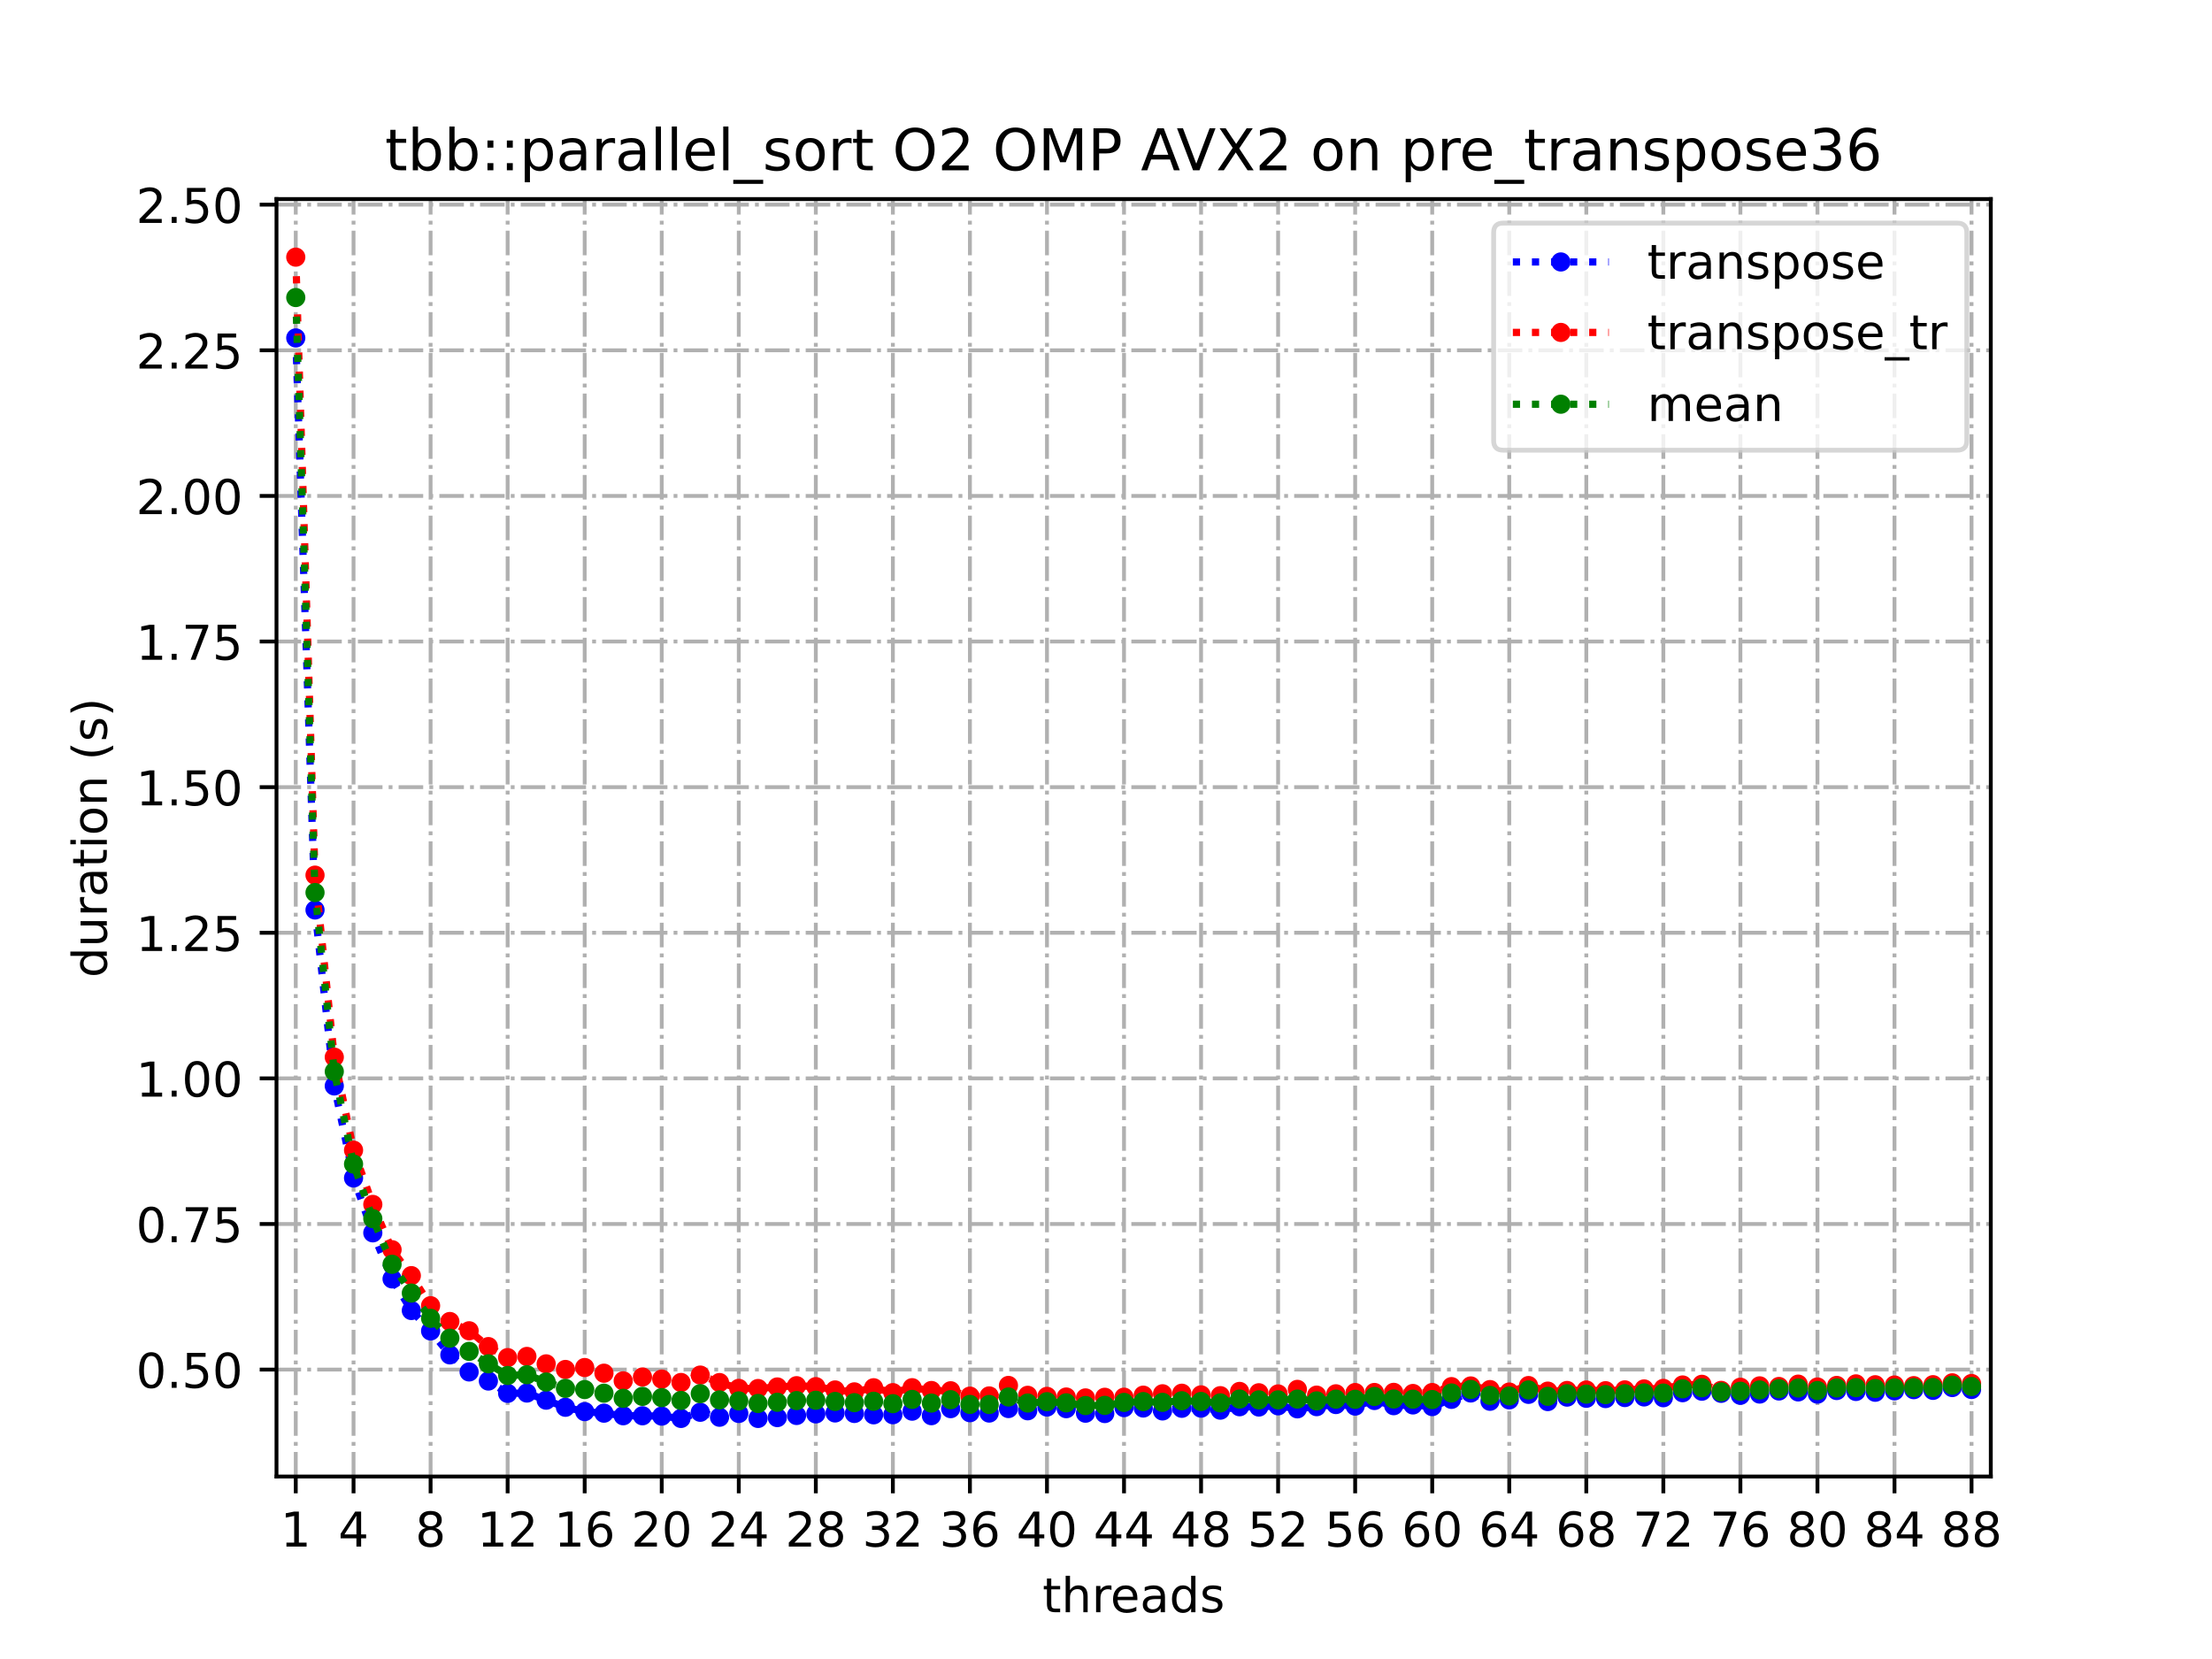 <?xml version="1.0" encoding="utf-8" standalone="no"?>
<!DOCTYPE svg PUBLIC "-//W3C//DTD SVG 1.1//EN"
  "http://www.w3.org/Graphics/SVG/1.1/DTD/svg11.dtd">
<!-- Created with matplotlib (https://matplotlib.org/) -->
<svg height="345.6pt" version="1.1" viewBox="0 0 460.8 345.6" width="460.8pt" xmlns="http://www.w3.org/2000/svg" xmlns:xlink="http://www.w3.org/1999/xlink">
 <defs>
  <style type="text/css">
*{stroke-linecap:butt;stroke-linejoin:round;}
  </style>
 </defs>
 <g id="figure_1">
  <g id="patch_1">
   <path d="M 0 345.6 
L 460.8 345.6 
L 460.8 0 
L 0 0 
z
" style="fill:#ffffff;"/>
  </g>
  <g id="axes_1">
   <g id="patch_2">
    <path d="M 57.6 307.584 
L 414.72 307.584 
L 414.72 41.472 
L 57.6 41.472 
z
" style="fill:#ffffff;"/>
   </g>
   <g id="matplotlib.axis_1">
    <g id="xtick_1">
     <g id="line2d_1">
      <path clip-path="url(#p4081481e06)" d="M 61.613 307.584 
L 61.613 41.472 
" style="fill:none;stroke:#b0b0b0;stroke-dasharray:5.12,1.28,0.8,1.28;stroke-dashoffset:0;stroke-width:0.8;"/>
     </g>
     <g id="line2d_2">
      <defs>
       <path d="M 0 0 
L 0 3.5 
" id="mcbf48d4ffa" style="stroke:#000000;stroke-width:0.8;"/>
      </defs>
      <g>
       <use style="stroke:#000000;stroke-width:0.8;" x="61.613" xlink:href="#mcbf48d4ffa" y="307.584"/>
      </g>
     </g>
     <g id="text_1">
      <!-- 1 -->
      <defs>
       <path d="M 12.406 8.297 
L 28.516 8.297 
L 28.516 63.922 
L 10.984 60.406 
L 10.984 69.391 
L 28.422 72.906 
L 38.281 72.906 
L 38.281 8.297 
L 54.391 8.297 
L 54.391 0 
L 12.406 0 
z
" id="DejaVuSans-49"/>
      </defs>
      <g transform="translate(58.431 322.182)scale(0.1 -0.1)">
       <use xlink:href="#DejaVuSans-49"/>
      </g>
     </g>
    </g>
    <g id="xtick_2">
     <g id="line2d_3">
      <path clip-path="url(#p4081481e06)" d="M 73.65 307.584 
L 73.65 41.472 
" style="fill:none;stroke:#b0b0b0;stroke-dasharray:5.12,1.28,0.8,1.28;stroke-dashoffset:0;stroke-width:0.8;"/>
     </g>
     <g id="line2d_4">
      <g>
       <use style="stroke:#000000;stroke-width:0.8;" x="73.65" xlink:href="#mcbf48d4ffa" y="307.584"/>
      </g>
     </g>
     <g id="text_2">
      <!-- 4 -->
      <defs>
       <path d="M 37.797 64.312 
L 12.891 25.391 
L 37.797 25.391 
z
M 35.203 72.906 
L 47.609 72.906 
L 47.609 25.391 
L 58.016 25.391 
L 58.016 17.188 
L 47.609 17.188 
L 47.609 0 
L 37.797 0 
L 37.797 17.188 
L 4.891 17.188 
L 4.891 26.703 
z
" id="DejaVuSans-52"/>
      </defs>
      <g transform="translate(70.469 322.182)scale(0.1 -0.1)">
       <use xlink:href="#DejaVuSans-52"/>
      </g>
     </g>
    </g>
    <g id="xtick_3">
     <g id="line2d_5">
      <path clip-path="url(#p4081481e06)" d="M 89.701 307.584 
L 89.701 41.472 
" style="fill:none;stroke:#b0b0b0;stroke-dasharray:5.12,1.28,0.8,1.28;stroke-dashoffset:0;stroke-width:0.8;"/>
     </g>
     <g id="line2d_6">
      <g>
       <use style="stroke:#000000;stroke-width:0.8;" x="89.701" xlink:href="#mcbf48d4ffa" y="307.584"/>
      </g>
     </g>
     <g id="text_3">
      <!-- 8 -->
      <defs>
       <path d="M 31.781 34.625 
Q 24.75 34.625 20.719 30.859 
Q 16.703 27.094 16.703 20.516 
Q 16.703 13.922 20.719 10.156 
Q 24.75 6.391 31.781 6.391 
Q 38.812 6.391 42.859 10.172 
Q 46.922 13.969 46.922 20.516 
Q 46.922 27.094 42.891 30.859 
Q 38.875 34.625 31.781 34.625 
z
M 21.922 38.812 
Q 15.578 40.375 12.031 44.719 
Q 8.5 49.078 8.5 55.328 
Q 8.5 64.062 14.719 69.141 
Q 20.953 74.219 31.781 74.219 
Q 42.672 74.219 48.875 69.141 
Q 55.078 64.062 55.078 55.328 
Q 55.078 49.078 51.531 44.719 
Q 48 40.375 41.703 38.812 
Q 48.828 37.156 52.797 32.312 
Q 56.781 27.484 56.781 20.516 
Q 56.781 9.906 50.312 4.234 
Q 43.844 -1.422 31.781 -1.422 
Q 19.734 -1.422 13.25 4.234 
Q 6.781 9.906 6.781 20.516 
Q 6.781 27.484 10.781 32.312 
Q 14.797 37.156 21.922 38.812 
z
M 18.312 54.391 
Q 18.312 48.734 21.844 45.562 
Q 25.391 42.391 31.781 42.391 
Q 38.141 42.391 41.719 45.562 
Q 45.312 48.734 45.312 54.391 
Q 45.312 60.062 41.719 63.234 
Q 38.141 66.406 31.781 66.406 
Q 25.391 66.406 21.844 63.234 
Q 18.312 60.062 18.312 54.391 
z
" id="DejaVuSans-56"/>
      </defs>
      <g transform="translate(86.519 322.182)scale(0.1 -0.1)">
       <use xlink:href="#DejaVuSans-56"/>
      </g>
     </g>
    </g>
    <g id="xtick_4">
     <g id="line2d_7">
      <path clip-path="url(#p4081481e06)" d="M 105.751 307.584 
L 105.751 41.472 
" style="fill:none;stroke:#b0b0b0;stroke-dasharray:5.12,1.28,0.8,1.28;stroke-dashoffset:0;stroke-width:0.8;"/>
     </g>
     <g id="line2d_8">
      <g>
       <use style="stroke:#000000;stroke-width:0.8;" x="105.751" xlink:href="#mcbf48d4ffa" y="307.584"/>
      </g>
     </g>
     <g id="text_4">
      <!-- 12 -->
      <defs>
       <path d="M 19.188 8.297 
L 53.609 8.297 
L 53.609 0 
L 7.328 0 
L 7.328 8.297 
Q 12.938 14.109 22.625 23.891 
Q 32.328 33.688 34.812 36.531 
Q 39.547 41.844 41.422 45.531 
Q 43.312 49.219 43.312 52.781 
Q 43.312 58.594 39.234 62.25 
Q 35.156 65.922 28.609 65.922 
Q 23.969 65.922 18.812 64.312 
Q 13.672 62.703 7.812 59.422 
L 7.812 69.391 
Q 13.766 71.781 18.938 73 
Q 24.125 74.219 28.422 74.219 
Q 39.75 74.219 46.484 68.547 
Q 53.219 62.891 53.219 53.422 
Q 53.219 48.922 51.531 44.891 
Q 49.859 40.875 45.406 35.406 
Q 44.188 33.984 37.641 27.219 
Q 31.109 20.453 19.188 8.297 
z
" id="DejaVuSans-50"/>
      </defs>
      <g transform="translate(99.389 322.182)scale(0.1 -0.1)">
       <use xlink:href="#DejaVuSans-49"/>
       <use x="63.623" xlink:href="#DejaVuSans-50"/>
      </g>
     </g>
    </g>
    <g id="xtick_5">
     <g id="line2d_9">
      <path clip-path="url(#p4081481e06)" d="M 121.801 307.584 
L 121.801 41.472 
" style="fill:none;stroke:#b0b0b0;stroke-dasharray:5.12,1.28,0.8,1.28;stroke-dashoffset:0;stroke-width:0.8;"/>
     </g>
     <g id="line2d_10">
      <g>
       <use style="stroke:#000000;stroke-width:0.8;" x="121.801" xlink:href="#mcbf48d4ffa" y="307.584"/>
      </g>
     </g>
     <g id="text_5">
      <!-- 16 -->
      <defs>
       <path d="M 33.016 40.375 
Q 26.375 40.375 22.484 35.828 
Q 18.609 31.297 18.609 23.391 
Q 18.609 15.531 22.484 10.953 
Q 26.375 6.391 33.016 6.391 
Q 39.656 6.391 43.531 10.953 
Q 47.406 15.531 47.406 23.391 
Q 47.406 31.297 43.531 35.828 
Q 39.656 40.375 33.016 40.375 
z
M 52.594 71.297 
L 52.594 62.312 
Q 48.875 64.062 45.094 64.984 
Q 41.312 65.922 37.594 65.922 
Q 27.828 65.922 22.672 59.328 
Q 17.531 52.734 16.797 39.406 
Q 19.672 43.656 24.016 45.922 
Q 28.375 48.188 33.594 48.188 
Q 44.578 48.188 50.953 41.516 
Q 57.328 34.859 57.328 23.391 
Q 57.328 12.156 50.688 5.359 
Q 44.047 -1.422 33.016 -1.422 
Q 20.359 -1.422 13.672 8.266 
Q 6.984 17.969 6.984 36.375 
Q 6.984 53.656 15.188 63.938 
Q 23.391 74.219 37.203 74.219 
Q 40.922 74.219 44.703 73.484 
Q 48.484 72.75 52.594 71.297 
z
" id="DejaVuSans-54"/>
      </defs>
      <g transform="translate(115.439 322.182)scale(0.1 -0.1)">
       <use xlink:href="#DejaVuSans-49"/>
       <use x="63.623" xlink:href="#DejaVuSans-54"/>
      </g>
     </g>
    </g>
    <g id="xtick_6">
     <g id="line2d_11">
      <path clip-path="url(#p4081481e06)" d="M 137.852 307.584 
L 137.852 41.472 
" style="fill:none;stroke:#b0b0b0;stroke-dasharray:5.12,1.28,0.8,1.28;stroke-dashoffset:0;stroke-width:0.8;"/>
     </g>
     <g id="line2d_12">
      <g>
       <use style="stroke:#000000;stroke-width:0.8;" x="137.852" xlink:href="#mcbf48d4ffa" y="307.584"/>
      </g>
     </g>
     <g id="text_6">
      <!-- 20 -->
      <defs>
       <path d="M 31.781 66.406 
Q 24.172 66.406 20.328 58.906 
Q 16.5 51.422 16.5 36.375 
Q 16.5 21.391 20.328 13.891 
Q 24.172 6.391 31.781 6.391 
Q 39.453 6.391 43.281 13.891 
Q 47.125 21.391 47.125 36.375 
Q 47.125 51.422 43.281 58.906 
Q 39.453 66.406 31.781 66.406 
z
M 31.781 74.219 
Q 44.047 74.219 50.516 64.516 
Q 56.984 54.828 56.984 36.375 
Q 56.984 17.969 50.516 8.266 
Q 44.047 -1.422 31.781 -1.422 
Q 19.531 -1.422 13.062 8.266 
Q 6.594 17.969 6.594 36.375 
Q 6.594 54.828 13.062 64.516 
Q 19.531 74.219 31.781 74.219 
z
" id="DejaVuSans-48"/>
      </defs>
      <g transform="translate(131.489 322.182)scale(0.1 -0.1)">
       <use xlink:href="#DejaVuSans-50"/>
       <use x="63.623" xlink:href="#DejaVuSans-48"/>
      </g>
     </g>
    </g>
    <g id="xtick_7">
     <g id="line2d_13">
      <path clip-path="url(#p4081481e06)" d="M 153.902 307.584 
L 153.902 41.472 
" style="fill:none;stroke:#b0b0b0;stroke-dasharray:5.12,1.28,0.8,1.28;stroke-dashoffset:0;stroke-width:0.8;"/>
     </g>
     <g id="line2d_14">
      <g>
       <use style="stroke:#000000;stroke-width:0.8;" x="153.902" xlink:href="#mcbf48d4ffa" y="307.584"/>
      </g>
     </g>
     <g id="text_7">
      <!-- 24 -->
      <g transform="translate(147.54 322.182)scale(0.1 -0.1)">
       <use xlink:href="#DejaVuSans-50"/>
       <use x="63.623" xlink:href="#DejaVuSans-52"/>
      </g>
     </g>
    </g>
    <g id="xtick_8">
     <g id="line2d_15">
      <path clip-path="url(#p4081481e06)" d="M 169.952 307.584 
L 169.952 41.472 
" style="fill:none;stroke:#b0b0b0;stroke-dasharray:5.12,1.28,0.8,1.28;stroke-dashoffset:0;stroke-width:0.8;"/>
     </g>
     <g id="line2d_16">
      <g>
       <use style="stroke:#000000;stroke-width:0.8;" x="169.952" xlink:href="#mcbf48d4ffa" y="307.584"/>
      </g>
     </g>
     <g id="text_8">
      <!-- 28 -->
      <g transform="translate(163.59 322.182)scale(0.1 -0.1)">
       <use xlink:href="#DejaVuSans-50"/>
       <use x="63.623" xlink:href="#DejaVuSans-56"/>
      </g>
     </g>
    </g>
    <g id="xtick_9">
     <g id="line2d_17">
      <path clip-path="url(#p4081481e06)" d="M 186.003 307.584 
L 186.003 41.472 
" style="fill:none;stroke:#b0b0b0;stroke-dasharray:5.12,1.28,0.8,1.28;stroke-dashoffset:0;stroke-width:0.8;"/>
     </g>
     <g id="line2d_18">
      <g>
       <use style="stroke:#000000;stroke-width:0.8;" x="186.003" xlink:href="#mcbf48d4ffa" y="307.584"/>
      </g>
     </g>
     <g id="text_9">
      <!-- 32 -->
      <defs>
       <path d="M 40.578 39.312 
Q 47.656 37.797 51.625 33 
Q 55.609 28.219 55.609 21.188 
Q 55.609 10.406 48.188 4.484 
Q 40.766 -1.422 27.094 -1.422 
Q 22.516 -1.422 17.656 -0.516 
Q 12.797 0.391 7.625 2.203 
L 7.625 11.719 
Q 11.719 9.328 16.594 8.109 
Q 21.484 6.891 26.812 6.891 
Q 36.078 6.891 40.938 10.547 
Q 45.797 14.203 45.797 21.188 
Q 45.797 27.641 41.281 31.266 
Q 36.766 34.906 28.719 34.906 
L 20.219 34.906 
L 20.219 43.016 
L 29.109 43.016 
Q 36.375 43.016 40.234 45.922 
Q 44.094 48.828 44.094 54.297 
Q 44.094 59.906 40.109 62.906 
Q 36.141 65.922 28.719 65.922 
Q 24.656 65.922 20.016 65.031 
Q 15.375 64.156 9.812 62.312 
L 9.812 71.094 
Q 15.438 72.656 20.344 73.438 
Q 25.25 74.219 29.594 74.219 
Q 40.828 74.219 47.359 69.109 
Q 53.906 64.016 53.906 55.328 
Q 53.906 49.266 50.438 45.094 
Q 46.969 40.922 40.578 39.312 
z
" id="DejaVuSans-51"/>
      </defs>
      <g transform="translate(179.64 322.182)scale(0.1 -0.1)">
       <use xlink:href="#DejaVuSans-51"/>
       <use x="63.623" xlink:href="#DejaVuSans-50"/>
      </g>
     </g>
    </g>
    <g id="xtick_10">
     <g id="line2d_19">
      <path clip-path="url(#p4081481e06)" d="M 202.053 307.584 
L 202.053 41.472 
" style="fill:none;stroke:#b0b0b0;stroke-dasharray:5.12,1.28,0.8,1.28;stroke-dashoffset:0;stroke-width:0.8;"/>
     </g>
     <g id="line2d_20">
      <g>
       <use style="stroke:#000000;stroke-width:0.8;" x="202.053" xlink:href="#mcbf48d4ffa" y="307.584"/>
      </g>
     </g>
     <g id="text_10">
      <!-- 36 -->
      <g transform="translate(195.691 322.182)scale(0.1 -0.1)">
       <use xlink:href="#DejaVuSans-51"/>
       <use x="63.623" xlink:href="#DejaVuSans-54"/>
      </g>
     </g>
    </g>
    <g id="xtick_11">
     <g id="line2d_21">
      <path clip-path="url(#p4081481e06)" d="M 218.103 307.584 
L 218.103 41.472 
" style="fill:none;stroke:#b0b0b0;stroke-dasharray:5.12,1.28,0.8,1.28;stroke-dashoffset:0;stroke-width:0.8;"/>
     </g>
     <g id="line2d_22">
      <g>
       <use style="stroke:#000000;stroke-width:0.8;" x="218.103" xlink:href="#mcbf48d4ffa" y="307.584"/>
      </g>
     </g>
     <g id="text_11">
      <!-- 40 -->
      <g transform="translate(211.741 322.182)scale(0.1 -0.1)">
       <use xlink:href="#DejaVuSans-52"/>
       <use x="63.623" xlink:href="#DejaVuSans-48"/>
      </g>
     </g>
    </g>
    <g id="xtick_12">
     <g id="line2d_23">
      <path clip-path="url(#p4081481e06)" d="M 234.154 307.584 
L 234.154 41.472 
" style="fill:none;stroke:#b0b0b0;stroke-dasharray:5.12,1.28,0.8,1.28;stroke-dashoffset:0;stroke-width:0.8;"/>
     </g>
     <g id="line2d_24">
      <g>
       <use style="stroke:#000000;stroke-width:0.8;" x="234.154" xlink:href="#mcbf48d4ffa" y="307.584"/>
      </g>
     </g>
     <g id="text_12">
      <!-- 44 -->
      <g transform="translate(227.791 322.182)scale(0.1 -0.1)">
       <use xlink:href="#DejaVuSans-52"/>
       <use x="63.623" xlink:href="#DejaVuSans-52"/>
      </g>
     </g>
    </g>
    <g id="xtick_13">
     <g id="line2d_25">
      <path clip-path="url(#p4081481e06)" d="M 250.204 307.584 
L 250.204 41.472 
" style="fill:none;stroke:#b0b0b0;stroke-dasharray:5.12,1.28,0.8,1.28;stroke-dashoffset:0;stroke-width:0.8;"/>
     </g>
     <g id="line2d_26">
      <g>
       <use style="stroke:#000000;stroke-width:0.8;" x="250.204" xlink:href="#mcbf48d4ffa" y="307.584"/>
      </g>
     </g>
     <g id="text_13">
      <!-- 48 -->
      <g transform="translate(243.842 322.182)scale(0.1 -0.1)">
       <use xlink:href="#DejaVuSans-52"/>
       <use x="63.623" xlink:href="#DejaVuSans-56"/>
      </g>
     </g>
    </g>
    <g id="xtick_14">
     <g id="line2d_27">
      <path clip-path="url(#p4081481e06)" d="M 266.254 307.584 
L 266.254 41.472 
" style="fill:none;stroke:#b0b0b0;stroke-dasharray:5.12,1.28,0.8,1.28;stroke-dashoffset:0;stroke-width:0.8;"/>
     </g>
     <g id="line2d_28">
      <g>
       <use style="stroke:#000000;stroke-width:0.8;" x="266.254" xlink:href="#mcbf48d4ffa" y="307.584"/>
      </g>
     </g>
     <g id="text_14">
      <!-- 52 -->
      <defs>
       <path d="M 10.797 72.906 
L 49.516 72.906 
L 49.516 64.594 
L 19.828 64.594 
L 19.828 46.734 
Q 21.969 47.469 24.109 47.828 
Q 26.266 48.188 28.422 48.188 
Q 40.625 48.188 47.75 41.5 
Q 54.891 34.812 54.891 23.391 
Q 54.891 11.625 47.562 5.094 
Q 40.234 -1.422 26.906 -1.422 
Q 22.312 -1.422 17.547 -0.641 
Q 12.797 0.141 7.719 1.703 
L 7.719 11.625 
Q 12.109 9.234 16.797 8.062 
Q 21.484 6.891 26.703 6.891 
Q 35.156 6.891 40.078 11.328 
Q 45.016 15.766 45.016 23.391 
Q 45.016 31 40.078 35.438 
Q 35.156 39.891 26.703 39.891 
Q 22.75 39.891 18.812 39.016 
Q 14.891 38.141 10.797 36.281 
z
" id="DejaVuSans-53"/>
      </defs>
      <g transform="translate(259.892 322.182)scale(0.1 -0.1)">
       <use xlink:href="#DejaVuSans-53"/>
       <use x="63.623" xlink:href="#DejaVuSans-50"/>
      </g>
     </g>
    </g>
    <g id="xtick_15">
     <g id="line2d_29">
      <path clip-path="url(#p4081481e06)" d="M 282.305 307.584 
L 282.305 41.472 
" style="fill:none;stroke:#b0b0b0;stroke-dasharray:5.12,1.28,0.8,1.28;stroke-dashoffset:0;stroke-width:0.8;"/>
     </g>
     <g id="line2d_30">
      <g>
       <use style="stroke:#000000;stroke-width:0.8;" x="282.305" xlink:href="#mcbf48d4ffa" y="307.584"/>
      </g>
     </g>
     <g id="text_15">
      <!-- 56 -->
      <g transform="translate(275.942 322.182)scale(0.1 -0.1)">
       <use xlink:href="#DejaVuSans-53"/>
       <use x="63.623" xlink:href="#DejaVuSans-54"/>
      </g>
     </g>
    </g>
    <g id="xtick_16">
     <g id="line2d_31">
      <path clip-path="url(#p4081481e06)" d="M 298.355 307.584 
L 298.355 41.472 
" style="fill:none;stroke:#b0b0b0;stroke-dasharray:5.12,1.28,0.8,1.28;stroke-dashoffset:0;stroke-width:0.8;"/>
     </g>
     <g id="line2d_32">
      <g>
       <use style="stroke:#000000;stroke-width:0.8;" x="298.355" xlink:href="#mcbf48d4ffa" y="307.584"/>
      </g>
     </g>
     <g id="text_16">
      <!-- 60 -->
      <g transform="translate(291.993 322.182)scale(0.1 -0.1)">
       <use xlink:href="#DejaVuSans-54"/>
       <use x="63.623" xlink:href="#DejaVuSans-48"/>
      </g>
     </g>
    </g>
    <g id="xtick_17">
     <g id="line2d_33">
      <path clip-path="url(#p4081481e06)" d="M 314.405 307.584 
L 314.405 41.472 
" style="fill:none;stroke:#b0b0b0;stroke-dasharray:5.12,1.28,0.8,1.28;stroke-dashoffset:0;stroke-width:0.8;"/>
     </g>
     <g id="line2d_34">
      <g>
       <use style="stroke:#000000;stroke-width:0.8;" x="314.405" xlink:href="#mcbf48d4ffa" y="307.584"/>
      </g>
     </g>
     <g id="text_17">
      <!-- 64 -->
      <g transform="translate(308.043 322.182)scale(0.1 -0.1)">
       <use xlink:href="#DejaVuSans-54"/>
       <use x="63.623" xlink:href="#DejaVuSans-52"/>
      </g>
     </g>
    </g>
    <g id="xtick_18">
     <g id="line2d_35">
      <path clip-path="url(#p4081481e06)" d="M 330.456 307.584 
L 330.456 41.472 
" style="fill:none;stroke:#b0b0b0;stroke-dasharray:5.12,1.28,0.8,1.28;stroke-dashoffset:0;stroke-width:0.8;"/>
     </g>
     <g id="line2d_36">
      <g>
       <use style="stroke:#000000;stroke-width:0.8;" x="330.456" xlink:href="#mcbf48d4ffa" y="307.584"/>
      </g>
     </g>
     <g id="text_18">
      <!-- 68 -->
      <g transform="translate(324.093 322.182)scale(0.1 -0.1)">
       <use xlink:href="#DejaVuSans-54"/>
       <use x="63.623" xlink:href="#DejaVuSans-56"/>
      </g>
     </g>
    </g>
    <g id="xtick_19">
     <g id="line2d_37">
      <path clip-path="url(#p4081481e06)" d="M 346.506 307.584 
L 346.506 41.472 
" style="fill:none;stroke:#b0b0b0;stroke-dasharray:5.12,1.28,0.8,1.28;stroke-dashoffset:0;stroke-width:0.8;"/>
     </g>
     <g id="line2d_38">
      <g>
       <use style="stroke:#000000;stroke-width:0.8;" x="346.506" xlink:href="#mcbf48d4ffa" y="307.584"/>
      </g>
     </g>
     <g id="text_19">
      <!-- 72 -->
      <defs>
       <path d="M 8.203 72.906 
L 55.078 72.906 
L 55.078 68.703 
L 28.609 0 
L 18.312 0 
L 43.219 64.594 
L 8.203 64.594 
z
" id="DejaVuSans-55"/>
      </defs>
      <g transform="translate(340.144 322.182)scale(0.1 -0.1)">
       <use xlink:href="#DejaVuSans-55"/>
       <use x="63.623" xlink:href="#DejaVuSans-50"/>
      </g>
     </g>
    </g>
    <g id="xtick_20">
     <g id="line2d_39">
      <path clip-path="url(#p4081481e06)" d="M 362.556 307.584 
L 362.556 41.472 
" style="fill:none;stroke:#b0b0b0;stroke-dasharray:5.12,1.28,0.8,1.28;stroke-dashoffset:0;stroke-width:0.8;"/>
     </g>
     <g id="line2d_40">
      <g>
       <use style="stroke:#000000;stroke-width:0.8;" x="362.556" xlink:href="#mcbf48d4ffa" y="307.584"/>
      </g>
     </g>
     <g id="text_20">
      <!-- 76 -->
      <g transform="translate(356.194 322.182)scale(0.1 -0.1)">
       <use xlink:href="#DejaVuSans-55"/>
       <use x="63.623" xlink:href="#DejaVuSans-54"/>
      </g>
     </g>
    </g>
    <g id="xtick_21">
     <g id="line2d_41">
      <path clip-path="url(#p4081481e06)" d="M 378.607 307.584 
L 378.607 41.472 
" style="fill:none;stroke:#b0b0b0;stroke-dasharray:5.12,1.28,0.8,1.28;stroke-dashoffset:0;stroke-width:0.8;"/>
     </g>
     <g id="line2d_42">
      <g>
       <use style="stroke:#000000;stroke-width:0.8;" x="378.607" xlink:href="#mcbf48d4ffa" y="307.584"/>
      </g>
     </g>
     <g id="text_21">
      <!-- 80 -->
      <g transform="translate(372.244 322.182)scale(0.1 -0.1)">
       <use xlink:href="#DejaVuSans-56"/>
       <use x="63.623" xlink:href="#DejaVuSans-48"/>
      </g>
     </g>
    </g>
    <g id="xtick_22">
     <g id="line2d_43">
      <path clip-path="url(#p4081481e06)" d="M 394.657 307.584 
L 394.657 41.472 
" style="fill:none;stroke:#b0b0b0;stroke-dasharray:5.12,1.28,0.8,1.28;stroke-dashoffset:0;stroke-width:0.8;"/>
     </g>
     <g id="line2d_44">
      <g>
       <use style="stroke:#000000;stroke-width:0.8;" x="394.657" xlink:href="#mcbf48d4ffa" y="307.584"/>
      </g>
     </g>
     <g id="text_22">
      <!-- 84 -->
      <g transform="translate(388.295 322.182)scale(0.1 -0.1)">
       <use xlink:href="#DejaVuSans-56"/>
       <use x="63.623" xlink:href="#DejaVuSans-52"/>
      </g>
     </g>
    </g>
    <g id="xtick_23">
     <g id="line2d_45">
      <path clip-path="url(#p4081481e06)" d="M 410.707 307.584 
L 410.707 41.472 
" style="fill:none;stroke:#b0b0b0;stroke-dasharray:5.12,1.28,0.8,1.28;stroke-dashoffset:0;stroke-width:0.8;"/>
     </g>
     <g id="line2d_46">
      <g>
       <use style="stroke:#000000;stroke-width:0.8;" x="410.707" xlink:href="#mcbf48d4ffa" y="307.584"/>
      </g>
     </g>
     <g id="text_23">
      <!-- 88 -->
      <g transform="translate(404.345 322.182)scale(0.1 -0.1)">
       <use xlink:href="#DejaVuSans-56"/>
       <use x="63.623" xlink:href="#DejaVuSans-56"/>
      </g>
     </g>
    </g>
    <g id="text_24">
     <!-- threads -->
     <defs>
      <path d="M 18.312 70.219 
L 18.312 54.688 
L 36.812 54.688 
L 36.812 47.703 
L 18.312 47.703 
L 18.312 18.016 
Q 18.312 11.328 20.141 9.422 
Q 21.969 7.516 27.594 7.516 
L 36.812 7.516 
L 36.812 0 
L 27.594 0 
Q 17.188 0 13.234 3.875 
Q 9.281 7.766 9.281 18.016 
L 9.281 47.703 
L 2.688 47.703 
L 2.688 54.688 
L 9.281 54.688 
L 9.281 70.219 
z
" id="DejaVuSans-116"/>
      <path d="M 54.891 33.016 
L 54.891 0 
L 45.906 0 
L 45.906 32.719 
Q 45.906 40.484 42.875 44.328 
Q 39.844 48.188 33.797 48.188 
Q 26.516 48.188 22.312 43.547 
Q 18.109 38.922 18.109 30.906 
L 18.109 0 
L 9.078 0 
L 9.078 75.984 
L 18.109 75.984 
L 18.109 46.188 
Q 21.344 51.125 25.703 53.562 
Q 30.078 56 35.797 56 
Q 45.219 56 50.047 50.172 
Q 54.891 44.344 54.891 33.016 
z
" id="DejaVuSans-104"/>
      <path d="M 41.109 46.297 
Q 39.594 47.172 37.812 47.578 
Q 36.031 48 33.891 48 
Q 26.266 48 22.188 43.047 
Q 18.109 38.094 18.109 28.812 
L 18.109 0 
L 9.078 0 
L 9.078 54.688 
L 18.109 54.688 
L 18.109 46.188 
Q 20.953 51.172 25.484 53.578 
Q 30.031 56 36.531 56 
Q 37.453 56 38.578 55.875 
Q 39.703 55.766 41.062 55.516 
z
" id="DejaVuSans-114"/>
      <path d="M 56.203 29.594 
L 56.203 25.203 
L 14.891 25.203 
Q 15.484 15.922 20.484 11.062 
Q 25.484 6.203 34.422 6.203 
Q 39.594 6.203 44.453 7.469 
Q 49.312 8.734 54.109 11.281 
L 54.109 2.781 
Q 49.266 0.734 44.188 -0.344 
Q 39.109 -1.422 33.891 -1.422 
Q 20.797 -1.422 13.156 6.188 
Q 5.516 13.812 5.516 26.812 
Q 5.516 40.234 12.766 48.109 
Q 20.016 56 32.328 56 
Q 43.359 56 49.781 48.891 
Q 56.203 41.797 56.203 29.594 
z
M 47.219 32.234 
Q 47.125 39.594 43.094 43.984 
Q 39.062 48.391 32.422 48.391 
Q 24.906 48.391 20.391 44.141 
Q 15.875 39.891 15.188 32.172 
z
" id="DejaVuSans-101"/>
      <path d="M 34.281 27.484 
Q 23.391 27.484 19.188 25 
Q 14.984 22.516 14.984 16.5 
Q 14.984 11.719 18.141 8.906 
Q 21.297 6.109 26.703 6.109 
Q 34.188 6.109 38.703 11.406 
Q 43.219 16.703 43.219 25.484 
L 43.219 27.484 
z
M 52.203 31.203 
L 52.203 0 
L 43.219 0 
L 43.219 8.297 
Q 40.141 3.328 35.547 0.953 
Q 30.953 -1.422 24.312 -1.422 
Q 15.922 -1.422 10.953 3.297 
Q 6 8.016 6 15.922 
Q 6 25.141 12.172 29.828 
Q 18.359 34.516 30.609 34.516 
L 43.219 34.516 
L 43.219 35.406 
Q 43.219 41.609 39.141 45 
Q 35.062 48.391 27.688 48.391 
Q 23 48.391 18.547 47.266 
Q 14.109 46.141 10.016 43.891 
L 10.016 52.203 
Q 14.938 54.109 19.578 55.047 
Q 24.219 56 28.609 56 
Q 40.484 56 46.344 49.844 
Q 52.203 43.703 52.203 31.203 
z
" id="DejaVuSans-97"/>
      <path d="M 45.406 46.391 
L 45.406 75.984 
L 54.391 75.984 
L 54.391 0 
L 45.406 0 
L 45.406 8.203 
Q 42.578 3.328 38.25 0.953 
Q 33.938 -1.422 27.875 -1.422 
Q 17.969 -1.422 11.734 6.484 
Q 5.516 14.406 5.516 27.297 
Q 5.516 40.188 11.734 48.094 
Q 17.969 56 27.875 56 
Q 33.938 56 38.25 53.625 
Q 42.578 51.266 45.406 46.391 
z
M 14.797 27.297 
Q 14.797 17.391 18.875 11.75 
Q 22.953 6.109 30.078 6.109 
Q 37.203 6.109 41.297 11.75 
Q 45.406 17.391 45.406 27.297 
Q 45.406 37.203 41.297 42.844 
Q 37.203 48.484 30.078 48.484 
Q 22.953 48.484 18.875 42.844 
Q 14.797 37.203 14.797 27.297 
z
" id="DejaVuSans-100"/>
      <path d="M 44.281 53.078 
L 44.281 44.578 
Q 40.484 46.531 36.375 47.5 
Q 32.281 48.484 27.875 48.484 
Q 21.188 48.484 17.844 46.438 
Q 14.5 44.391 14.5 40.281 
Q 14.5 37.156 16.891 35.375 
Q 19.281 33.594 26.516 31.984 
L 29.594 31.297 
Q 39.156 29.25 43.188 25.516 
Q 47.219 21.781 47.219 15.094 
Q 47.219 7.469 41.188 3.016 
Q 35.156 -1.422 24.609 -1.422 
Q 20.219 -1.422 15.453 -0.562 
Q 10.688 0.297 5.422 2 
L 5.422 11.281 
Q 10.406 8.688 15.234 7.391 
Q 20.062 6.109 24.812 6.109 
Q 31.156 6.109 34.562 8.281 
Q 37.984 10.453 37.984 14.406 
Q 37.984 18.062 35.516 20.016 
Q 33.062 21.969 24.703 23.781 
L 21.578 24.516 
Q 13.234 26.266 9.516 29.906 
Q 5.812 33.547 5.812 39.891 
Q 5.812 47.609 11.281 51.797 
Q 16.75 56 26.812 56 
Q 31.781 56 36.172 55.266 
Q 40.578 54.547 44.281 53.078 
z
" id="DejaVuSans-115"/>
     </defs>
     <g transform="translate(217.169 335.861)scale(0.1 -0.1)">
      <use xlink:href="#DejaVuSans-116"/>
      <use x="39.209" xlink:href="#DejaVuSans-104"/>
      <use x="102.588" xlink:href="#DejaVuSans-114"/>
      <use x="141.451" xlink:href="#DejaVuSans-101"/>
      <use x="202.975" xlink:href="#DejaVuSans-97"/>
      <use x="264.254" xlink:href="#DejaVuSans-100"/>
      <use x="327.73" xlink:href="#DejaVuSans-115"/>
     </g>
    </g>
   </g>
   <g id="matplotlib.axis_2">
    <g id="ytick_1">
     <g id="line2d_47">
      <path clip-path="url(#p4081481e06)" d="M 57.6 285.312 
L 414.72 285.312 
" style="fill:none;stroke:#b0b0b0;stroke-dasharray:5.12,1.28,0.8,1.28;stroke-dashoffset:0;stroke-width:0.8;"/>
     </g>
     <g id="line2d_48">
      <defs>
       <path d="M 0 0 
L -3.5 0 
" id="mc5d984c1bd" style="stroke:#000000;stroke-width:0.8;"/>
      </defs>
      <g>
       <use style="stroke:#000000;stroke-width:0.8;" x="57.6" xlink:href="#mc5d984c1bd" y="285.312"/>
      </g>
     </g>
     <g id="text_25">
      <!-- 0.50 -->
      <defs>
       <path d="M 10.688 12.406 
L 21 12.406 
L 21 0 
L 10.688 0 
z
" id="DejaVuSans-46"/>
      </defs>
      <g transform="translate(28.334 289.111)scale(0.1 -0.1)">
       <use xlink:href="#DejaVuSans-48"/>
       <use x="63.623" xlink:href="#DejaVuSans-46"/>
       <use x="95.41" xlink:href="#DejaVuSans-53"/>
       <use x="159.033" xlink:href="#DejaVuSans-48"/>
      </g>
     </g>
    </g>
    <g id="ytick_2">
     <g id="line2d_49">
      <path clip-path="url(#p4081481e06)" d="M 57.6 254.978 
L 414.72 254.978 
" style="fill:none;stroke:#b0b0b0;stroke-dasharray:5.12,1.28,0.8,1.28;stroke-dashoffset:0;stroke-width:0.8;"/>
     </g>
     <g id="line2d_50">
      <g>
       <use style="stroke:#000000;stroke-width:0.8;" x="57.6" xlink:href="#mc5d984c1bd" y="254.978"/>
      </g>
     </g>
     <g id="text_26">
      <!-- 0.75 -->
      <g transform="translate(28.334 258.777)scale(0.1 -0.1)">
       <use xlink:href="#DejaVuSans-48"/>
       <use x="63.623" xlink:href="#DejaVuSans-46"/>
       <use x="95.41" xlink:href="#DejaVuSans-55"/>
       <use x="159.033" xlink:href="#DejaVuSans-53"/>
      </g>
     </g>
    </g>
    <g id="ytick_3">
     <g id="line2d_51">
      <path clip-path="url(#p4081481e06)" d="M 57.6 224.643 
L 414.72 224.643 
" style="fill:none;stroke:#b0b0b0;stroke-dasharray:5.12,1.28,0.8,1.28;stroke-dashoffset:0;stroke-width:0.8;"/>
     </g>
     <g id="line2d_52">
      <g>
       <use style="stroke:#000000;stroke-width:0.8;" x="57.6" xlink:href="#mc5d984c1bd" y="224.643"/>
      </g>
     </g>
     <g id="text_27">
      <!-- 1.00 -->
      <g transform="translate(28.334 228.443)scale(0.1 -0.1)">
       <use xlink:href="#DejaVuSans-49"/>
       <use x="63.623" xlink:href="#DejaVuSans-46"/>
       <use x="95.41" xlink:href="#DejaVuSans-48"/>
       <use x="159.033" xlink:href="#DejaVuSans-48"/>
      </g>
     </g>
    </g>
    <g id="ytick_4">
     <g id="line2d_53">
      <path clip-path="url(#p4081481e06)" d="M 57.6 194.309 
L 414.72 194.309 
" style="fill:none;stroke:#b0b0b0;stroke-dasharray:5.12,1.28,0.8,1.28;stroke-dashoffset:0;stroke-width:0.8;"/>
     </g>
     <g id="line2d_54">
      <g>
       <use style="stroke:#000000;stroke-width:0.8;" x="57.6" xlink:href="#mc5d984c1bd" y="194.309"/>
      </g>
     </g>
     <g id="text_28">
      <!-- 1.25 -->
      <g transform="translate(28.334 198.108)scale(0.1 -0.1)">
       <use xlink:href="#DejaVuSans-49"/>
       <use x="63.623" xlink:href="#DejaVuSans-46"/>
       <use x="95.41" xlink:href="#DejaVuSans-50"/>
       <use x="159.033" xlink:href="#DejaVuSans-53"/>
      </g>
     </g>
    </g>
    <g id="ytick_5">
     <g id="line2d_55">
      <path clip-path="url(#p4081481e06)" d="M 57.6 163.975 
L 414.72 163.975 
" style="fill:none;stroke:#b0b0b0;stroke-dasharray:5.12,1.28,0.8,1.28;stroke-dashoffset:0;stroke-width:0.8;"/>
     </g>
     <g id="line2d_56">
      <g>
       <use style="stroke:#000000;stroke-width:0.8;" x="57.6" xlink:href="#mc5d984c1bd" y="163.975"/>
      </g>
     </g>
     <g id="text_29">
      <!-- 1.50 -->
      <g transform="translate(28.334 167.774)scale(0.1 -0.1)">
       <use xlink:href="#DejaVuSans-49"/>
       <use x="63.623" xlink:href="#DejaVuSans-46"/>
       <use x="95.41" xlink:href="#DejaVuSans-53"/>
       <use x="159.033" xlink:href="#DejaVuSans-48"/>
      </g>
     </g>
    </g>
    <g id="ytick_6">
     <g id="line2d_57">
      <path clip-path="url(#p4081481e06)" d="M 57.6 133.641 
L 414.72 133.641 
" style="fill:none;stroke:#b0b0b0;stroke-dasharray:5.12,1.28,0.8,1.28;stroke-dashoffset:0;stroke-width:0.8;"/>
     </g>
     <g id="line2d_58">
      <g>
       <use style="stroke:#000000;stroke-width:0.8;" x="57.6" xlink:href="#mc5d984c1bd" y="133.641"/>
      </g>
     </g>
     <g id="text_30">
      <!-- 1.75 -->
      <g transform="translate(28.334 137.44)scale(0.1 -0.1)">
       <use xlink:href="#DejaVuSans-49"/>
       <use x="63.623" xlink:href="#DejaVuSans-46"/>
       <use x="95.41" xlink:href="#DejaVuSans-55"/>
       <use x="159.033" xlink:href="#DejaVuSans-53"/>
      </g>
     </g>
    </g>
    <g id="ytick_7">
     <g id="line2d_59">
      <path clip-path="url(#p4081481e06)" d="M 57.6 103.306 
L 414.72 103.306 
" style="fill:none;stroke:#b0b0b0;stroke-dasharray:5.12,1.28,0.8,1.28;stroke-dashoffset:0;stroke-width:0.8;"/>
     </g>
     <g id="line2d_60">
      <g>
       <use style="stroke:#000000;stroke-width:0.8;" x="57.6" xlink:href="#mc5d984c1bd" y="103.306"/>
      </g>
     </g>
     <g id="text_31">
      <!-- 2.00 -->
      <g transform="translate(28.334 107.106)scale(0.1 -0.1)">
       <use xlink:href="#DejaVuSans-50"/>
       <use x="63.623" xlink:href="#DejaVuSans-46"/>
       <use x="95.41" xlink:href="#DejaVuSans-48"/>
       <use x="159.033" xlink:href="#DejaVuSans-48"/>
      </g>
     </g>
    </g>
    <g id="ytick_8">
     <g id="line2d_61">
      <path clip-path="url(#p4081481e06)" d="M 57.6 72.972 
L 414.72 72.972 
" style="fill:none;stroke:#b0b0b0;stroke-dasharray:5.12,1.28,0.8,1.28;stroke-dashoffset:0;stroke-width:0.8;"/>
     </g>
     <g id="line2d_62">
      <g>
       <use style="stroke:#000000;stroke-width:0.8;" x="57.6" xlink:href="#mc5d984c1bd" y="72.972"/>
      </g>
     </g>
     <g id="text_32">
      <!-- 2.25 -->
      <g transform="translate(28.334 76.771)scale(0.1 -0.1)">
       <use xlink:href="#DejaVuSans-50"/>
       <use x="63.623" xlink:href="#DejaVuSans-46"/>
       <use x="95.41" xlink:href="#DejaVuSans-50"/>
       <use x="159.033" xlink:href="#DejaVuSans-53"/>
      </g>
     </g>
    </g>
    <g id="ytick_9">
     <g id="line2d_63">
      <path clip-path="url(#p4081481e06)" d="M 57.6 42.638 
L 414.72 42.638 
" style="fill:none;stroke:#b0b0b0;stroke-dasharray:5.12,1.28,0.8,1.28;stroke-dashoffset:0;stroke-width:0.8;"/>
     </g>
     <g id="line2d_64">
      <g>
       <use style="stroke:#000000;stroke-width:0.8;" x="57.6" xlink:href="#mc5d984c1bd" y="42.638"/>
      </g>
     </g>
     <g id="text_33">
      <!-- 2.50 -->
      <g transform="translate(28.334 46.437)scale(0.1 -0.1)">
       <use xlink:href="#DejaVuSans-50"/>
       <use x="63.623" xlink:href="#DejaVuSans-46"/>
       <use x="95.41" xlink:href="#DejaVuSans-53"/>
       <use x="159.033" xlink:href="#DejaVuSans-48"/>
      </g>
     </g>
    </g>
    <g id="text_34">
     <!-- duration (s) -->
     <defs>
      <path d="M 8.5 21.578 
L 8.5 54.688 
L 17.484 54.688 
L 17.484 21.922 
Q 17.484 14.156 20.5 10.266 
Q 23.531 6.391 29.594 6.391 
Q 36.859 6.391 41.078 11.031 
Q 45.312 15.672 45.312 23.688 
L 45.312 54.688 
L 54.297 54.688 
L 54.297 0 
L 45.312 0 
L 45.312 8.406 
Q 42.047 3.422 37.719 1 
Q 33.406 -1.422 27.688 -1.422 
Q 18.266 -1.422 13.375 4.438 
Q 8.5 10.297 8.5 21.578 
z
M 31.109 56 
z
" id="DejaVuSans-117"/>
      <path d="M 9.422 54.688 
L 18.406 54.688 
L 18.406 0 
L 9.422 0 
z
M 9.422 75.984 
L 18.406 75.984 
L 18.406 64.594 
L 9.422 64.594 
z
" id="DejaVuSans-105"/>
      <path d="M 30.609 48.391 
Q 23.391 48.391 19.188 42.75 
Q 14.984 37.109 14.984 27.297 
Q 14.984 17.484 19.156 11.844 
Q 23.344 6.203 30.609 6.203 
Q 37.797 6.203 41.984 11.859 
Q 46.188 17.531 46.188 27.297 
Q 46.188 37.016 41.984 42.703 
Q 37.797 48.391 30.609 48.391 
z
M 30.609 56 
Q 42.328 56 49.016 48.375 
Q 55.719 40.766 55.719 27.297 
Q 55.719 13.875 49.016 6.219 
Q 42.328 -1.422 30.609 -1.422 
Q 18.844 -1.422 12.172 6.219 
Q 5.516 13.875 5.516 27.297 
Q 5.516 40.766 12.172 48.375 
Q 18.844 56 30.609 56 
z
" id="DejaVuSans-111"/>
      <path d="M 54.891 33.016 
L 54.891 0 
L 45.906 0 
L 45.906 32.719 
Q 45.906 40.484 42.875 44.328 
Q 39.844 48.188 33.797 48.188 
Q 26.516 48.188 22.312 43.547 
Q 18.109 38.922 18.109 30.906 
L 18.109 0 
L 9.078 0 
L 9.078 54.688 
L 18.109 54.688 
L 18.109 46.188 
Q 21.344 51.125 25.703 53.562 
Q 30.078 56 35.797 56 
Q 45.219 56 50.047 50.172 
Q 54.891 44.344 54.891 33.016 
z
" id="DejaVuSans-110"/>
      <path id="DejaVuSans-32"/>
      <path d="M 31 75.875 
Q 24.469 64.656 21.281 53.656 
Q 18.109 42.672 18.109 31.391 
Q 18.109 20.125 21.312 9.062 
Q 24.516 -2 31 -13.188 
L 23.188 -13.188 
Q 15.875 -1.703 12.234 9.375 
Q 8.594 20.453 8.594 31.391 
Q 8.594 42.281 12.203 53.312 
Q 15.828 64.359 23.188 75.875 
z
" id="DejaVuSans-40"/>
      <path d="M 8.016 75.875 
L 15.828 75.875 
Q 23.141 64.359 26.781 53.312 
Q 30.422 42.281 30.422 31.391 
Q 30.422 20.453 26.781 9.375 
Q 23.141 -1.703 15.828 -13.188 
L 8.016 -13.188 
Q 14.5 -2 17.703 9.062 
Q 20.906 20.125 20.906 31.391 
Q 20.906 42.672 17.703 53.656 
Q 14.5 64.656 8.016 75.875 
z
" id="DejaVuSans-41"/>
     </defs>
     <g transform="translate(22.255 203.663)rotate(-90)scale(0.1 -0.1)">
      <use xlink:href="#DejaVuSans-100"/>
      <use x="63.477" xlink:href="#DejaVuSans-117"/>
      <use x="126.855" xlink:href="#DejaVuSans-114"/>
      <use x="167.969" xlink:href="#DejaVuSans-97"/>
      <use x="229.248" xlink:href="#DejaVuSans-116"/>
      <use x="268.457" xlink:href="#DejaVuSans-105"/>
      <use x="296.24" xlink:href="#DejaVuSans-111"/>
      <use x="357.422" xlink:href="#DejaVuSans-110"/>
      <use x="420.801" xlink:href="#DejaVuSans-32"/>
      <use x="452.588" xlink:href="#DejaVuSans-40"/>
      <use x="491.602" xlink:href="#DejaVuSans-115"/>
      <use x="543.701" xlink:href="#DejaVuSans-41"/>
     </g>
    </g>
   </g>
   <g id="line2d_65">
    <path clip-path="url(#p4081481e06)" d="M 61.613 70.397 
L 65.625 189.562 
L 69.638 226.221 
L 73.65 245.395 
L 77.663 256.823 
L 81.676 266.417 
L 85.688 273.002 
L 89.701 277.261 
L 93.713 282.245 
L 97.726 285.8 
L 101.738 287.696 
L 105.751 290.264 
L 109.764 290.195 
L 113.776 291.682 
L 117.789 293.16 
L 121.801 294.064 
L 125.814 294.389 
L 129.827 294.928 
L 133.839 294.934 
L 137.852 295.005 
L 141.864 295.487 
L 145.877 294.201 
L 149.889 295.236 
L 153.902 294.449 
L 157.915 295.488 
L 161.927 295.31 
L 165.94 294.867 
L 169.952 294.539 
L 173.965 294.343 
L 177.978 294.451 
L 181.99 294.731 
L 186.003 294.712 
L 190.015 293.97 
L 194.028 294.91 
L 198.04 293.446 
L 202.053 294.291 
L 206.066 294.363 
L 210.078 293.424 
L 214.091 293.889 
L 218.103 293.111 
L 222.116 293.452 
L 226.129 294.394 
L 230.141 294.467 
L 234.154 293.233 
L 238.166 293.314 
L 242.179 293.922 
L 246.191 293.372 
L 250.204 293.339 
L 254.217 293.758 
L 258.229 293.048 
L 262.242 293.107 
L 266.254 292.858 
L 270.267 293.487 
L 274.28 293.028 
L 278.292 292.589 
L 282.305 292.914 
L 286.317 291.747 
L 290.33 292.828 
L 294.342 292.673 
L 298.355 293.018 
L 302.368 291.508 
L 306.38 290.181 
L 310.393 291.906 
L 314.405 291.624 
L 318.418 290.469 
L 322.431 291.97 
L 326.443 291.043 
L 330.456 291.289 
L 334.468 291.348 
L 338.481 291.135 
L 342.493 291.005 
L 346.506 291.172 
L 350.519 290.124 
L 354.531 289.812 
L 358.544 290.255 
L 362.556 290.665 
L 366.569 290.404 
L 370.582 289.765 
L 374.594 289.958 
L 378.607 290.424 
L 382.619 289.67 
L 386.632 289.865 
L 390.644 290.031 
L 394.657 289.741 
L 398.67 289.492 
L 402.682 289.637 
L 406.695 289.05 
L 410.707 289.458 
" style="fill:none;stroke:#0000ff;stroke-dasharray:1.5,2.475;stroke-dashoffset:0;stroke-width:1.5;"/>
    <defs>
     <path d="M 0 1.5 
C 0.398 1.5 0.779 1.342 1.061 1.061 
C 1.342 0.779 1.5 0.398 1.5 0 
C 1.5 -0.398 1.342 -0.779 1.061 -1.061 
C 0.779 -1.342 0.398 -1.5 0 -1.5 
C -0.398 -1.5 -0.779 -1.342 -1.061 -1.061 
C -1.342 -0.779 -1.5 -0.398 -1.5 0 
C -1.5 0.398 -1.342 0.779 -1.061 1.061 
C -0.779 1.342 -0.398 1.5 0 1.5 
z
" id="m6295c4a721" style="stroke:#0000ff;"/>
    </defs>
    <g clip-path="url(#p4081481e06)">
     <use style="fill:#0000ff;stroke:#0000ff;" x="61.613" xlink:href="#m6295c4a721" y="70.397"/>
     <use style="fill:#0000ff;stroke:#0000ff;" x="65.625" xlink:href="#m6295c4a721" y="189.562"/>
     <use style="fill:#0000ff;stroke:#0000ff;" x="69.638" xlink:href="#m6295c4a721" y="226.221"/>
     <use style="fill:#0000ff;stroke:#0000ff;" x="73.65" xlink:href="#m6295c4a721" y="245.395"/>
     <use style="fill:#0000ff;stroke:#0000ff;" x="77.663" xlink:href="#m6295c4a721" y="256.823"/>
     <use style="fill:#0000ff;stroke:#0000ff;" x="81.676" xlink:href="#m6295c4a721" y="266.417"/>
     <use style="fill:#0000ff;stroke:#0000ff;" x="85.688" xlink:href="#m6295c4a721" y="273.002"/>
     <use style="fill:#0000ff;stroke:#0000ff;" x="89.701" xlink:href="#m6295c4a721" y="277.261"/>
     <use style="fill:#0000ff;stroke:#0000ff;" x="93.713" xlink:href="#m6295c4a721" y="282.245"/>
     <use style="fill:#0000ff;stroke:#0000ff;" x="97.726" xlink:href="#m6295c4a721" y="285.8"/>
     <use style="fill:#0000ff;stroke:#0000ff;" x="101.738" xlink:href="#m6295c4a721" y="287.696"/>
     <use style="fill:#0000ff;stroke:#0000ff;" x="105.751" xlink:href="#m6295c4a721" y="290.264"/>
     <use style="fill:#0000ff;stroke:#0000ff;" x="109.764" xlink:href="#m6295c4a721" y="290.195"/>
     <use style="fill:#0000ff;stroke:#0000ff;" x="113.776" xlink:href="#m6295c4a721" y="291.682"/>
     <use style="fill:#0000ff;stroke:#0000ff;" x="117.789" xlink:href="#m6295c4a721" y="293.16"/>
     <use style="fill:#0000ff;stroke:#0000ff;" x="121.801" xlink:href="#m6295c4a721" y="294.064"/>
     <use style="fill:#0000ff;stroke:#0000ff;" x="125.814" xlink:href="#m6295c4a721" y="294.389"/>
     <use style="fill:#0000ff;stroke:#0000ff;" x="129.827" xlink:href="#m6295c4a721" y="294.928"/>
     <use style="fill:#0000ff;stroke:#0000ff;" x="133.839" xlink:href="#m6295c4a721" y="294.934"/>
     <use style="fill:#0000ff;stroke:#0000ff;" x="137.852" xlink:href="#m6295c4a721" y="295.005"/>
     <use style="fill:#0000ff;stroke:#0000ff;" x="141.864" xlink:href="#m6295c4a721" y="295.487"/>
     <use style="fill:#0000ff;stroke:#0000ff;" x="145.877" xlink:href="#m6295c4a721" y="294.201"/>
     <use style="fill:#0000ff;stroke:#0000ff;" x="149.889" xlink:href="#m6295c4a721" y="295.236"/>
     <use style="fill:#0000ff;stroke:#0000ff;" x="153.902" xlink:href="#m6295c4a721" y="294.449"/>
     <use style="fill:#0000ff;stroke:#0000ff;" x="157.915" xlink:href="#m6295c4a721" y="295.488"/>
     <use style="fill:#0000ff;stroke:#0000ff;" x="161.927" xlink:href="#m6295c4a721" y="295.31"/>
     <use style="fill:#0000ff;stroke:#0000ff;" x="165.94" xlink:href="#m6295c4a721" y="294.867"/>
     <use style="fill:#0000ff;stroke:#0000ff;" x="169.952" xlink:href="#m6295c4a721" y="294.539"/>
     <use style="fill:#0000ff;stroke:#0000ff;" x="173.965" xlink:href="#m6295c4a721" y="294.343"/>
     <use style="fill:#0000ff;stroke:#0000ff;" x="177.978" xlink:href="#m6295c4a721" y="294.451"/>
     <use style="fill:#0000ff;stroke:#0000ff;" x="181.99" xlink:href="#m6295c4a721" y="294.731"/>
     <use style="fill:#0000ff;stroke:#0000ff;" x="186.003" xlink:href="#m6295c4a721" y="294.712"/>
     <use style="fill:#0000ff;stroke:#0000ff;" x="190.015" xlink:href="#m6295c4a721" y="293.97"/>
     <use style="fill:#0000ff;stroke:#0000ff;" x="194.028" xlink:href="#m6295c4a721" y="294.91"/>
     <use style="fill:#0000ff;stroke:#0000ff;" x="198.04" xlink:href="#m6295c4a721" y="293.446"/>
     <use style="fill:#0000ff;stroke:#0000ff;" x="202.053" xlink:href="#m6295c4a721" y="294.291"/>
     <use style="fill:#0000ff;stroke:#0000ff;" x="206.066" xlink:href="#m6295c4a721" y="294.363"/>
     <use style="fill:#0000ff;stroke:#0000ff;" x="210.078" xlink:href="#m6295c4a721" y="293.424"/>
     <use style="fill:#0000ff;stroke:#0000ff;" x="214.091" xlink:href="#m6295c4a721" y="293.889"/>
     <use style="fill:#0000ff;stroke:#0000ff;" x="218.103" xlink:href="#m6295c4a721" y="293.111"/>
     <use style="fill:#0000ff;stroke:#0000ff;" x="222.116" xlink:href="#m6295c4a721" y="293.452"/>
     <use style="fill:#0000ff;stroke:#0000ff;" x="226.129" xlink:href="#m6295c4a721" y="294.394"/>
     <use style="fill:#0000ff;stroke:#0000ff;" x="230.141" xlink:href="#m6295c4a721" y="294.467"/>
     <use style="fill:#0000ff;stroke:#0000ff;" x="234.154" xlink:href="#m6295c4a721" y="293.233"/>
     <use style="fill:#0000ff;stroke:#0000ff;" x="238.166" xlink:href="#m6295c4a721" y="293.314"/>
     <use style="fill:#0000ff;stroke:#0000ff;" x="242.179" xlink:href="#m6295c4a721" y="293.922"/>
     <use style="fill:#0000ff;stroke:#0000ff;" x="246.191" xlink:href="#m6295c4a721" y="293.372"/>
     <use style="fill:#0000ff;stroke:#0000ff;" x="250.204" xlink:href="#m6295c4a721" y="293.339"/>
     <use style="fill:#0000ff;stroke:#0000ff;" x="254.217" xlink:href="#m6295c4a721" y="293.758"/>
     <use style="fill:#0000ff;stroke:#0000ff;" x="258.229" xlink:href="#m6295c4a721" y="293.048"/>
     <use style="fill:#0000ff;stroke:#0000ff;" x="262.242" xlink:href="#m6295c4a721" y="293.107"/>
     <use style="fill:#0000ff;stroke:#0000ff;" x="266.254" xlink:href="#m6295c4a721" y="292.858"/>
     <use style="fill:#0000ff;stroke:#0000ff;" x="270.267" xlink:href="#m6295c4a721" y="293.487"/>
     <use style="fill:#0000ff;stroke:#0000ff;" x="274.28" xlink:href="#m6295c4a721" y="293.028"/>
     <use style="fill:#0000ff;stroke:#0000ff;" x="278.292" xlink:href="#m6295c4a721" y="292.589"/>
     <use style="fill:#0000ff;stroke:#0000ff;" x="282.305" xlink:href="#m6295c4a721" y="292.914"/>
     <use style="fill:#0000ff;stroke:#0000ff;" x="286.317" xlink:href="#m6295c4a721" y="291.747"/>
     <use style="fill:#0000ff;stroke:#0000ff;" x="290.33" xlink:href="#m6295c4a721" y="292.828"/>
     <use style="fill:#0000ff;stroke:#0000ff;" x="294.342" xlink:href="#m6295c4a721" y="292.673"/>
     <use style="fill:#0000ff;stroke:#0000ff;" x="298.355" xlink:href="#m6295c4a721" y="293.018"/>
     <use style="fill:#0000ff;stroke:#0000ff;" x="302.368" xlink:href="#m6295c4a721" y="291.508"/>
     <use style="fill:#0000ff;stroke:#0000ff;" x="306.38" xlink:href="#m6295c4a721" y="290.181"/>
     <use style="fill:#0000ff;stroke:#0000ff;" x="310.393" xlink:href="#m6295c4a721" y="291.906"/>
     <use style="fill:#0000ff;stroke:#0000ff;" x="314.405" xlink:href="#m6295c4a721" y="291.624"/>
     <use style="fill:#0000ff;stroke:#0000ff;" x="318.418" xlink:href="#m6295c4a721" y="290.469"/>
     <use style="fill:#0000ff;stroke:#0000ff;" x="322.431" xlink:href="#m6295c4a721" y="291.97"/>
     <use style="fill:#0000ff;stroke:#0000ff;" x="326.443" xlink:href="#m6295c4a721" y="291.043"/>
     <use style="fill:#0000ff;stroke:#0000ff;" x="330.456" xlink:href="#m6295c4a721" y="291.289"/>
     <use style="fill:#0000ff;stroke:#0000ff;" x="334.468" xlink:href="#m6295c4a721" y="291.348"/>
     <use style="fill:#0000ff;stroke:#0000ff;" x="338.481" xlink:href="#m6295c4a721" y="291.135"/>
     <use style="fill:#0000ff;stroke:#0000ff;" x="342.493" xlink:href="#m6295c4a721" y="291.005"/>
     <use style="fill:#0000ff;stroke:#0000ff;" x="346.506" xlink:href="#m6295c4a721" y="291.172"/>
     <use style="fill:#0000ff;stroke:#0000ff;" x="350.519" xlink:href="#m6295c4a721" y="290.124"/>
     <use style="fill:#0000ff;stroke:#0000ff;" x="354.531" xlink:href="#m6295c4a721" y="289.812"/>
     <use style="fill:#0000ff;stroke:#0000ff;" x="358.544" xlink:href="#m6295c4a721" y="290.255"/>
     <use style="fill:#0000ff;stroke:#0000ff;" x="362.556" xlink:href="#m6295c4a721" y="290.665"/>
     <use style="fill:#0000ff;stroke:#0000ff;" x="366.569" xlink:href="#m6295c4a721" y="290.404"/>
     <use style="fill:#0000ff;stroke:#0000ff;" x="370.582" xlink:href="#m6295c4a721" y="289.765"/>
     <use style="fill:#0000ff;stroke:#0000ff;" x="374.594" xlink:href="#m6295c4a721" y="289.958"/>
     <use style="fill:#0000ff;stroke:#0000ff;" x="378.607" xlink:href="#m6295c4a721" y="290.424"/>
     <use style="fill:#0000ff;stroke:#0000ff;" x="382.619" xlink:href="#m6295c4a721" y="289.67"/>
     <use style="fill:#0000ff;stroke:#0000ff;" x="386.632" xlink:href="#m6295c4a721" y="289.865"/>
     <use style="fill:#0000ff;stroke:#0000ff;" x="390.644" xlink:href="#m6295c4a721" y="290.031"/>
     <use style="fill:#0000ff;stroke:#0000ff;" x="394.657" xlink:href="#m6295c4a721" y="289.741"/>
     <use style="fill:#0000ff;stroke:#0000ff;" x="398.67" xlink:href="#m6295c4a721" y="289.492"/>
     <use style="fill:#0000ff;stroke:#0000ff;" x="402.682" xlink:href="#m6295c4a721" y="289.637"/>
     <use style="fill:#0000ff;stroke:#0000ff;" x="406.695" xlink:href="#m6295c4a721" y="289.05"/>
     <use style="fill:#0000ff;stroke:#0000ff;" x="410.707" xlink:href="#m6295c4a721" y="289.458"/>
    </g>
   </g>
   <g id="line2d_66">
    <path clip-path="url(#p4081481e06)" d="M 61.613 53.568 
L 65.625 182.311 
L 69.638 220.226 
L 73.65 239.6 
L 77.663 250.906 
L 81.676 260.338 
L 85.688 265.739 
L 89.701 272 
L 93.713 275.293 
L 97.726 277.227 
L 101.738 280.521 
L 105.751 282.816 
L 109.764 282.57 
L 113.776 284.118 
L 117.789 285.285 
L 121.801 284.881 
L 125.814 286.065 
L 129.827 287.659 
L 133.839 286.852 
L 137.852 287.294 
L 141.864 287.997 
L 145.877 286.457 
L 149.889 288.012 
L 153.902 289.228 
L 157.915 289.255 
L 161.927 288.931 
L 165.94 288.667 
L 169.952 288.862 
L 173.965 289.556 
L 177.978 289.954 
L 181.99 289.095 
L 186.003 290.112 
L 190.015 289.085 
L 194.028 289.668 
L 198.04 289.723 
L 202.053 290.841 
L 206.066 290.798 
L 210.078 288.614 
L 214.091 290.671 
L 218.103 290.892 
L 222.116 291.025 
L 226.129 291.215 
L 230.141 291.081 
L 234.154 291.062 
L 238.166 290.641 
L 242.179 290.351 
L 246.191 290.236 
L 250.204 290.577 
L 254.217 290.745 
L 258.229 289.859 
L 262.242 290.139 
L 266.254 290.383 
L 270.267 289.434 
L 274.28 290.635 
L 278.292 290.357 
L 282.305 290.092 
L 286.317 290.08 
L 290.33 290.055 
L 294.342 290.29 
L 298.355 290.088 
L 302.368 288.86 
L 306.38 288.72 
L 310.393 289.477 
L 314.405 289.991 
L 318.418 288.638 
L 322.431 289.797 
L 326.443 289.665 
L 330.456 289.568 
L 334.468 289.71 
L 338.481 289.54 
L 342.493 289.344 
L 346.506 289.231 
L 350.519 288.518 
L 354.531 288.38 
L 358.544 289.642 
L 362.556 288.989 
L 366.569 288.703 
L 370.582 288.83 
L 374.594 288.344 
L 378.607 288.938 
L 382.619 288.614 
L 386.632 288.29 
L 390.644 288.47 
L 394.657 288.522 
L 398.67 288.658 
L 402.682 288.457 
L 406.695 288.071 
L 410.707 288.214 
" style="fill:none;stroke:#ff0000;stroke-dasharray:1.5,2.475;stroke-dashoffset:0;stroke-width:1.5;"/>
    <defs>
     <path d="M 0 1.5 
C 0.398 1.5 0.779 1.342 1.061 1.061 
C 1.342 0.779 1.5 0.398 1.5 0 
C 1.5 -0.398 1.342 -0.779 1.061 -1.061 
C 0.779 -1.342 0.398 -1.5 0 -1.5 
C -0.398 -1.5 -0.779 -1.342 -1.061 -1.061 
C -1.342 -0.779 -1.5 -0.398 -1.5 0 
C -1.5 0.398 -1.342 0.779 -1.061 1.061 
C -0.779 1.342 -0.398 1.5 0 1.5 
z
" id="mb357256a7c" style="stroke:#ff0000;"/>
    </defs>
    <g clip-path="url(#p4081481e06)">
     <use style="fill:#ff0000;stroke:#ff0000;" x="61.613" xlink:href="#mb357256a7c" y="53.568"/>
     <use style="fill:#ff0000;stroke:#ff0000;" x="65.625" xlink:href="#mb357256a7c" y="182.311"/>
     <use style="fill:#ff0000;stroke:#ff0000;" x="69.638" xlink:href="#mb357256a7c" y="220.226"/>
     <use style="fill:#ff0000;stroke:#ff0000;" x="73.65" xlink:href="#mb357256a7c" y="239.6"/>
     <use style="fill:#ff0000;stroke:#ff0000;" x="77.663" xlink:href="#mb357256a7c" y="250.906"/>
     <use style="fill:#ff0000;stroke:#ff0000;" x="81.676" xlink:href="#mb357256a7c" y="260.338"/>
     <use style="fill:#ff0000;stroke:#ff0000;" x="85.688" xlink:href="#mb357256a7c" y="265.739"/>
     <use style="fill:#ff0000;stroke:#ff0000;" x="89.701" xlink:href="#mb357256a7c" y="272"/>
     <use style="fill:#ff0000;stroke:#ff0000;" x="93.713" xlink:href="#mb357256a7c" y="275.293"/>
     <use style="fill:#ff0000;stroke:#ff0000;" x="97.726" xlink:href="#mb357256a7c" y="277.227"/>
     <use style="fill:#ff0000;stroke:#ff0000;" x="101.738" xlink:href="#mb357256a7c" y="280.521"/>
     <use style="fill:#ff0000;stroke:#ff0000;" x="105.751" xlink:href="#mb357256a7c" y="282.816"/>
     <use style="fill:#ff0000;stroke:#ff0000;" x="109.764" xlink:href="#mb357256a7c" y="282.57"/>
     <use style="fill:#ff0000;stroke:#ff0000;" x="113.776" xlink:href="#mb357256a7c" y="284.118"/>
     <use style="fill:#ff0000;stroke:#ff0000;" x="117.789" xlink:href="#mb357256a7c" y="285.285"/>
     <use style="fill:#ff0000;stroke:#ff0000;" x="121.801" xlink:href="#mb357256a7c" y="284.881"/>
     <use style="fill:#ff0000;stroke:#ff0000;" x="125.814" xlink:href="#mb357256a7c" y="286.065"/>
     <use style="fill:#ff0000;stroke:#ff0000;" x="129.827" xlink:href="#mb357256a7c" y="287.659"/>
     <use style="fill:#ff0000;stroke:#ff0000;" x="133.839" xlink:href="#mb357256a7c" y="286.852"/>
     <use style="fill:#ff0000;stroke:#ff0000;" x="137.852" xlink:href="#mb357256a7c" y="287.294"/>
     <use style="fill:#ff0000;stroke:#ff0000;" x="141.864" xlink:href="#mb357256a7c" y="287.997"/>
     <use style="fill:#ff0000;stroke:#ff0000;" x="145.877" xlink:href="#mb357256a7c" y="286.457"/>
     <use style="fill:#ff0000;stroke:#ff0000;" x="149.889" xlink:href="#mb357256a7c" y="288.012"/>
     <use style="fill:#ff0000;stroke:#ff0000;" x="153.902" xlink:href="#mb357256a7c" y="289.228"/>
     <use style="fill:#ff0000;stroke:#ff0000;" x="157.915" xlink:href="#mb357256a7c" y="289.255"/>
     <use style="fill:#ff0000;stroke:#ff0000;" x="161.927" xlink:href="#mb357256a7c" y="288.931"/>
     <use style="fill:#ff0000;stroke:#ff0000;" x="165.94" xlink:href="#mb357256a7c" y="288.667"/>
     <use style="fill:#ff0000;stroke:#ff0000;" x="169.952" xlink:href="#mb357256a7c" y="288.862"/>
     <use style="fill:#ff0000;stroke:#ff0000;" x="173.965" xlink:href="#mb357256a7c" y="289.556"/>
     <use style="fill:#ff0000;stroke:#ff0000;" x="177.978" xlink:href="#mb357256a7c" y="289.954"/>
     <use style="fill:#ff0000;stroke:#ff0000;" x="181.99" xlink:href="#mb357256a7c" y="289.095"/>
     <use style="fill:#ff0000;stroke:#ff0000;" x="186.003" xlink:href="#mb357256a7c" y="290.112"/>
     <use style="fill:#ff0000;stroke:#ff0000;" x="190.015" xlink:href="#mb357256a7c" y="289.085"/>
     <use style="fill:#ff0000;stroke:#ff0000;" x="194.028" xlink:href="#mb357256a7c" y="289.668"/>
     <use style="fill:#ff0000;stroke:#ff0000;" x="198.04" xlink:href="#mb357256a7c" y="289.723"/>
     <use style="fill:#ff0000;stroke:#ff0000;" x="202.053" xlink:href="#mb357256a7c" y="290.841"/>
     <use style="fill:#ff0000;stroke:#ff0000;" x="206.066" xlink:href="#mb357256a7c" y="290.798"/>
     <use style="fill:#ff0000;stroke:#ff0000;" x="210.078" xlink:href="#mb357256a7c" y="288.614"/>
     <use style="fill:#ff0000;stroke:#ff0000;" x="214.091" xlink:href="#mb357256a7c" y="290.671"/>
     <use style="fill:#ff0000;stroke:#ff0000;" x="218.103" xlink:href="#mb357256a7c" y="290.892"/>
     <use style="fill:#ff0000;stroke:#ff0000;" x="222.116" xlink:href="#mb357256a7c" y="291.025"/>
     <use style="fill:#ff0000;stroke:#ff0000;" x="226.129" xlink:href="#mb357256a7c" y="291.215"/>
     <use style="fill:#ff0000;stroke:#ff0000;" x="230.141" xlink:href="#mb357256a7c" y="291.081"/>
     <use style="fill:#ff0000;stroke:#ff0000;" x="234.154" xlink:href="#mb357256a7c" y="291.062"/>
     <use style="fill:#ff0000;stroke:#ff0000;" x="238.166" xlink:href="#mb357256a7c" y="290.641"/>
     <use style="fill:#ff0000;stroke:#ff0000;" x="242.179" xlink:href="#mb357256a7c" y="290.351"/>
     <use style="fill:#ff0000;stroke:#ff0000;" x="246.191" xlink:href="#mb357256a7c" y="290.236"/>
     <use style="fill:#ff0000;stroke:#ff0000;" x="250.204" xlink:href="#mb357256a7c" y="290.577"/>
     <use style="fill:#ff0000;stroke:#ff0000;" x="254.217" xlink:href="#mb357256a7c" y="290.745"/>
     <use style="fill:#ff0000;stroke:#ff0000;" x="258.229" xlink:href="#mb357256a7c" y="289.859"/>
     <use style="fill:#ff0000;stroke:#ff0000;" x="262.242" xlink:href="#mb357256a7c" y="290.139"/>
     <use style="fill:#ff0000;stroke:#ff0000;" x="266.254" xlink:href="#mb357256a7c" y="290.383"/>
     <use style="fill:#ff0000;stroke:#ff0000;" x="270.267" xlink:href="#mb357256a7c" y="289.434"/>
     <use style="fill:#ff0000;stroke:#ff0000;" x="274.28" xlink:href="#mb357256a7c" y="290.635"/>
     <use style="fill:#ff0000;stroke:#ff0000;" x="278.292" xlink:href="#mb357256a7c" y="290.357"/>
     <use style="fill:#ff0000;stroke:#ff0000;" x="282.305" xlink:href="#mb357256a7c" y="290.092"/>
     <use style="fill:#ff0000;stroke:#ff0000;" x="286.317" xlink:href="#mb357256a7c" y="290.08"/>
     <use style="fill:#ff0000;stroke:#ff0000;" x="290.33" xlink:href="#mb357256a7c" y="290.055"/>
     <use style="fill:#ff0000;stroke:#ff0000;" x="294.342" xlink:href="#mb357256a7c" y="290.29"/>
     <use style="fill:#ff0000;stroke:#ff0000;" x="298.355" xlink:href="#mb357256a7c" y="290.088"/>
     <use style="fill:#ff0000;stroke:#ff0000;" x="302.368" xlink:href="#mb357256a7c" y="288.86"/>
     <use style="fill:#ff0000;stroke:#ff0000;" x="306.38" xlink:href="#mb357256a7c" y="288.72"/>
     <use style="fill:#ff0000;stroke:#ff0000;" x="310.393" xlink:href="#mb357256a7c" y="289.477"/>
     <use style="fill:#ff0000;stroke:#ff0000;" x="314.405" xlink:href="#mb357256a7c" y="289.991"/>
     <use style="fill:#ff0000;stroke:#ff0000;" x="318.418" xlink:href="#mb357256a7c" y="288.638"/>
     <use style="fill:#ff0000;stroke:#ff0000;" x="322.431" xlink:href="#mb357256a7c" y="289.797"/>
     <use style="fill:#ff0000;stroke:#ff0000;" x="326.443" xlink:href="#mb357256a7c" y="289.665"/>
     <use style="fill:#ff0000;stroke:#ff0000;" x="330.456" xlink:href="#mb357256a7c" y="289.568"/>
     <use style="fill:#ff0000;stroke:#ff0000;" x="334.468" xlink:href="#mb357256a7c" y="289.71"/>
     <use style="fill:#ff0000;stroke:#ff0000;" x="338.481" xlink:href="#mb357256a7c" y="289.54"/>
     <use style="fill:#ff0000;stroke:#ff0000;" x="342.493" xlink:href="#mb357256a7c" y="289.344"/>
     <use style="fill:#ff0000;stroke:#ff0000;" x="346.506" xlink:href="#mb357256a7c" y="289.231"/>
     <use style="fill:#ff0000;stroke:#ff0000;" x="350.519" xlink:href="#mb357256a7c" y="288.518"/>
     <use style="fill:#ff0000;stroke:#ff0000;" x="354.531" xlink:href="#mb357256a7c" y="288.38"/>
     <use style="fill:#ff0000;stroke:#ff0000;" x="358.544" xlink:href="#mb357256a7c" y="289.642"/>
     <use style="fill:#ff0000;stroke:#ff0000;" x="362.556" xlink:href="#mb357256a7c" y="288.989"/>
     <use style="fill:#ff0000;stroke:#ff0000;" x="366.569" xlink:href="#mb357256a7c" y="288.703"/>
     <use style="fill:#ff0000;stroke:#ff0000;" x="370.582" xlink:href="#mb357256a7c" y="288.83"/>
     <use style="fill:#ff0000;stroke:#ff0000;" x="374.594" xlink:href="#mb357256a7c" y="288.344"/>
     <use style="fill:#ff0000;stroke:#ff0000;" x="378.607" xlink:href="#mb357256a7c" y="288.938"/>
     <use style="fill:#ff0000;stroke:#ff0000;" x="382.619" xlink:href="#mb357256a7c" y="288.614"/>
     <use style="fill:#ff0000;stroke:#ff0000;" x="386.632" xlink:href="#mb357256a7c" y="288.29"/>
     <use style="fill:#ff0000;stroke:#ff0000;" x="390.644" xlink:href="#mb357256a7c" y="288.47"/>
     <use style="fill:#ff0000;stroke:#ff0000;" x="394.657" xlink:href="#mb357256a7c" y="288.522"/>
     <use style="fill:#ff0000;stroke:#ff0000;" x="398.67" xlink:href="#mb357256a7c" y="288.658"/>
     <use style="fill:#ff0000;stroke:#ff0000;" x="402.682" xlink:href="#mb357256a7c" y="288.457"/>
     <use style="fill:#ff0000;stroke:#ff0000;" x="406.695" xlink:href="#mb357256a7c" y="288.071"/>
     <use style="fill:#ff0000;stroke:#ff0000;" x="410.707" xlink:href="#mb357256a7c" y="288.214"/>
    </g>
   </g>
   <g id="line2d_67">
    <path clip-path="url(#p4081481e06)" d="M 61.613 61.983 
L 65.625 185.936 
L 69.638 223.223 
L 73.65 242.498 
L 77.663 253.864 
L 81.676 263.377 
L 85.688 269.371 
L 89.701 274.631 
L 93.713 278.769 
L 97.726 281.514 
L 101.738 284.108 
L 105.751 286.54 
L 109.764 286.383 
L 113.776 287.9 
L 117.789 289.222 
L 121.801 289.472 
L 125.814 290.227 
L 129.827 291.294 
L 133.839 290.893 
L 137.852 291.15 
L 141.864 291.742 
L 145.877 290.329 
L 149.889 291.624 
L 153.902 291.838 
L 157.915 292.372 
L 161.927 292.121 
L 165.94 291.767 
L 169.952 291.701 
L 173.965 291.949 
L 177.978 292.203 
L 181.99 291.913 
L 186.003 292.412 
L 190.015 291.527 
L 194.028 292.289 
L 198.04 291.585 
L 202.053 292.566 
L 206.066 292.581 
L 210.078 291.019 
L 214.091 292.28 
L 218.103 292.001 
L 222.116 292.238 
L 226.129 292.805 
L 230.141 292.774 
L 234.154 292.147 
L 238.166 291.977 
L 242.179 292.137 
L 246.191 291.804 
L 250.204 291.958 
L 254.217 292.251 
L 258.229 291.453 
L 262.242 291.623 
L 266.254 291.621 
L 270.267 291.46 
L 274.28 291.832 
L 278.292 291.473 
L 282.305 291.503 
L 286.317 290.914 
L 290.33 291.441 
L 294.342 291.481 
L 298.355 291.553 
L 302.368 290.184 
L 306.38 289.45 
L 310.393 290.692 
L 314.405 290.808 
L 318.418 289.554 
L 322.431 290.883 
L 326.443 290.354 
L 330.456 290.428 
L 334.468 290.529 
L 338.481 290.338 
L 342.493 290.174 
L 346.506 290.201 
L 350.519 289.321 
L 354.531 289.096 
L 358.544 289.949 
L 362.556 289.827 
L 366.569 289.553 
L 370.582 289.297 
L 374.594 289.151 
L 378.607 289.681 
L 382.619 289.142 
L 386.632 289.077 
L 390.644 289.251 
L 394.657 289.131 
L 398.67 289.075 
L 402.682 289.047 
L 406.695 288.56 
L 410.707 288.836 
" style="fill:none;stroke:#008000;stroke-dasharray:1.5,2.475;stroke-dashoffset:0;stroke-width:1.5;"/>
    <defs>
     <path d="M 0 1.5 
C 0.398 1.5 0.779 1.342 1.061 1.061 
C 1.342 0.779 1.5 0.398 1.5 0 
C 1.5 -0.398 1.342 -0.779 1.061 -1.061 
C 0.779 -1.342 0.398 -1.5 0 -1.5 
C -0.398 -1.5 -0.779 -1.342 -1.061 -1.061 
C -1.342 -0.779 -1.5 -0.398 -1.5 0 
C -1.5 0.398 -1.342 0.779 -1.061 1.061 
C -0.779 1.342 -0.398 1.5 0 1.5 
z
" id="m8550ac5456" style="stroke:#008000;"/>
    </defs>
    <g clip-path="url(#p4081481e06)">
     <use style="fill:#008000;stroke:#008000;" x="61.613" xlink:href="#m8550ac5456" y="61.983"/>
     <use style="fill:#008000;stroke:#008000;" x="65.625" xlink:href="#m8550ac5456" y="185.936"/>
     <use style="fill:#008000;stroke:#008000;" x="69.638" xlink:href="#m8550ac5456" y="223.223"/>
     <use style="fill:#008000;stroke:#008000;" x="73.65" xlink:href="#m8550ac5456" y="242.498"/>
     <use style="fill:#008000;stroke:#008000;" x="77.663" xlink:href="#m8550ac5456" y="253.864"/>
     <use style="fill:#008000;stroke:#008000;" x="81.676" xlink:href="#m8550ac5456" y="263.377"/>
     <use style="fill:#008000;stroke:#008000;" x="85.688" xlink:href="#m8550ac5456" y="269.371"/>
     <use style="fill:#008000;stroke:#008000;" x="89.701" xlink:href="#m8550ac5456" y="274.631"/>
     <use style="fill:#008000;stroke:#008000;" x="93.713" xlink:href="#m8550ac5456" y="278.769"/>
     <use style="fill:#008000;stroke:#008000;" x="97.726" xlink:href="#m8550ac5456" y="281.514"/>
     <use style="fill:#008000;stroke:#008000;" x="101.738" xlink:href="#m8550ac5456" y="284.108"/>
     <use style="fill:#008000;stroke:#008000;" x="105.751" xlink:href="#m8550ac5456" y="286.54"/>
     <use style="fill:#008000;stroke:#008000;" x="109.764" xlink:href="#m8550ac5456" y="286.383"/>
     <use style="fill:#008000;stroke:#008000;" x="113.776" xlink:href="#m8550ac5456" y="287.9"/>
     <use style="fill:#008000;stroke:#008000;" x="117.789" xlink:href="#m8550ac5456" y="289.222"/>
     <use style="fill:#008000;stroke:#008000;" x="121.801" xlink:href="#m8550ac5456" y="289.472"/>
     <use style="fill:#008000;stroke:#008000;" x="125.814" xlink:href="#m8550ac5456" y="290.227"/>
     <use style="fill:#008000;stroke:#008000;" x="129.827" xlink:href="#m8550ac5456" y="291.294"/>
     <use style="fill:#008000;stroke:#008000;" x="133.839" xlink:href="#m8550ac5456" y="290.893"/>
     <use style="fill:#008000;stroke:#008000;" x="137.852" xlink:href="#m8550ac5456" y="291.15"/>
     <use style="fill:#008000;stroke:#008000;" x="141.864" xlink:href="#m8550ac5456" y="291.742"/>
     <use style="fill:#008000;stroke:#008000;" x="145.877" xlink:href="#m8550ac5456" y="290.329"/>
     <use style="fill:#008000;stroke:#008000;" x="149.889" xlink:href="#m8550ac5456" y="291.624"/>
     <use style="fill:#008000;stroke:#008000;" x="153.902" xlink:href="#m8550ac5456" y="291.838"/>
     <use style="fill:#008000;stroke:#008000;" x="157.915" xlink:href="#m8550ac5456" y="292.372"/>
     <use style="fill:#008000;stroke:#008000;" x="161.927" xlink:href="#m8550ac5456" y="292.121"/>
     <use style="fill:#008000;stroke:#008000;" x="165.94" xlink:href="#m8550ac5456" y="291.767"/>
     <use style="fill:#008000;stroke:#008000;" x="169.952" xlink:href="#m8550ac5456" y="291.701"/>
     <use style="fill:#008000;stroke:#008000;" x="173.965" xlink:href="#m8550ac5456" y="291.949"/>
     <use style="fill:#008000;stroke:#008000;" x="177.978" xlink:href="#m8550ac5456" y="292.203"/>
     <use style="fill:#008000;stroke:#008000;" x="181.99" xlink:href="#m8550ac5456" y="291.913"/>
     <use style="fill:#008000;stroke:#008000;" x="186.003" xlink:href="#m8550ac5456" y="292.412"/>
     <use style="fill:#008000;stroke:#008000;" x="190.015" xlink:href="#m8550ac5456" y="291.527"/>
     <use style="fill:#008000;stroke:#008000;" x="194.028" xlink:href="#m8550ac5456" y="292.289"/>
     <use style="fill:#008000;stroke:#008000;" x="198.04" xlink:href="#m8550ac5456" y="291.585"/>
     <use style="fill:#008000;stroke:#008000;" x="202.053" xlink:href="#m8550ac5456" y="292.566"/>
     <use style="fill:#008000;stroke:#008000;" x="206.066" xlink:href="#m8550ac5456" y="292.581"/>
     <use style="fill:#008000;stroke:#008000;" x="210.078" xlink:href="#m8550ac5456" y="291.019"/>
     <use style="fill:#008000;stroke:#008000;" x="214.091" xlink:href="#m8550ac5456" y="292.28"/>
     <use style="fill:#008000;stroke:#008000;" x="218.103" xlink:href="#m8550ac5456" y="292.001"/>
     <use style="fill:#008000;stroke:#008000;" x="222.116" xlink:href="#m8550ac5456" y="292.238"/>
     <use style="fill:#008000;stroke:#008000;" x="226.129" xlink:href="#m8550ac5456" y="292.805"/>
     <use style="fill:#008000;stroke:#008000;" x="230.141" xlink:href="#m8550ac5456" y="292.774"/>
     <use style="fill:#008000;stroke:#008000;" x="234.154" xlink:href="#m8550ac5456" y="292.147"/>
     <use style="fill:#008000;stroke:#008000;" x="238.166" xlink:href="#m8550ac5456" y="291.977"/>
     <use style="fill:#008000;stroke:#008000;" x="242.179" xlink:href="#m8550ac5456" y="292.137"/>
     <use style="fill:#008000;stroke:#008000;" x="246.191" xlink:href="#m8550ac5456" y="291.804"/>
     <use style="fill:#008000;stroke:#008000;" x="250.204" xlink:href="#m8550ac5456" y="291.958"/>
     <use style="fill:#008000;stroke:#008000;" x="254.217" xlink:href="#m8550ac5456" y="292.251"/>
     <use style="fill:#008000;stroke:#008000;" x="258.229" xlink:href="#m8550ac5456" y="291.453"/>
     <use style="fill:#008000;stroke:#008000;" x="262.242" xlink:href="#m8550ac5456" y="291.623"/>
     <use style="fill:#008000;stroke:#008000;" x="266.254" xlink:href="#m8550ac5456" y="291.621"/>
     <use style="fill:#008000;stroke:#008000;" x="270.267" xlink:href="#m8550ac5456" y="291.46"/>
     <use style="fill:#008000;stroke:#008000;" x="274.28" xlink:href="#m8550ac5456" y="291.832"/>
     <use style="fill:#008000;stroke:#008000;" x="278.292" xlink:href="#m8550ac5456" y="291.473"/>
     <use style="fill:#008000;stroke:#008000;" x="282.305" xlink:href="#m8550ac5456" y="291.503"/>
     <use style="fill:#008000;stroke:#008000;" x="286.317" xlink:href="#m8550ac5456" y="290.914"/>
     <use style="fill:#008000;stroke:#008000;" x="290.33" xlink:href="#m8550ac5456" y="291.441"/>
     <use style="fill:#008000;stroke:#008000;" x="294.342" xlink:href="#m8550ac5456" y="291.481"/>
     <use style="fill:#008000;stroke:#008000;" x="298.355" xlink:href="#m8550ac5456" y="291.553"/>
     <use style="fill:#008000;stroke:#008000;" x="302.368" xlink:href="#m8550ac5456" y="290.184"/>
     <use style="fill:#008000;stroke:#008000;" x="306.38" xlink:href="#m8550ac5456" y="289.45"/>
     <use style="fill:#008000;stroke:#008000;" x="310.393" xlink:href="#m8550ac5456" y="290.692"/>
     <use style="fill:#008000;stroke:#008000;" x="314.405" xlink:href="#m8550ac5456" y="290.808"/>
     <use style="fill:#008000;stroke:#008000;" x="318.418" xlink:href="#m8550ac5456" y="289.554"/>
     <use style="fill:#008000;stroke:#008000;" x="322.431" xlink:href="#m8550ac5456" y="290.883"/>
     <use style="fill:#008000;stroke:#008000;" x="326.443" xlink:href="#m8550ac5456" y="290.354"/>
     <use style="fill:#008000;stroke:#008000;" x="330.456" xlink:href="#m8550ac5456" y="290.428"/>
     <use style="fill:#008000;stroke:#008000;" x="334.468" xlink:href="#m8550ac5456" y="290.529"/>
     <use style="fill:#008000;stroke:#008000;" x="338.481" xlink:href="#m8550ac5456" y="290.338"/>
     <use style="fill:#008000;stroke:#008000;" x="342.493" xlink:href="#m8550ac5456" y="290.174"/>
     <use style="fill:#008000;stroke:#008000;" x="346.506" xlink:href="#m8550ac5456" y="290.201"/>
     <use style="fill:#008000;stroke:#008000;" x="350.519" xlink:href="#m8550ac5456" y="289.321"/>
     <use style="fill:#008000;stroke:#008000;" x="354.531" xlink:href="#m8550ac5456" y="289.096"/>
     <use style="fill:#008000;stroke:#008000;" x="358.544" xlink:href="#m8550ac5456" y="289.949"/>
     <use style="fill:#008000;stroke:#008000;" x="362.556" xlink:href="#m8550ac5456" y="289.827"/>
     <use style="fill:#008000;stroke:#008000;" x="366.569" xlink:href="#m8550ac5456" y="289.553"/>
     <use style="fill:#008000;stroke:#008000;" x="370.582" xlink:href="#m8550ac5456" y="289.297"/>
     <use style="fill:#008000;stroke:#008000;" x="374.594" xlink:href="#m8550ac5456" y="289.151"/>
     <use style="fill:#008000;stroke:#008000;" x="378.607" xlink:href="#m8550ac5456" y="289.681"/>
     <use style="fill:#008000;stroke:#008000;" x="382.619" xlink:href="#m8550ac5456" y="289.142"/>
     <use style="fill:#008000;stroke:#008000;" x="386.632" xlink:href="#m8550ac5456" y="289.077"/>
     <use style="fill:#008000;stroke:#008000;" x="390.644" xlink:href="#m8550ac5456" y="289.251"/>
     <use style="fill:#008000;stroke:#008000;" x="394.657" xlink:href="#m8550ac5456" y="289.131"/>
     <use style="fill:#008000;stroke:#008000;" x="398.67" xlink:href="#m8550ac5456" y="289.075"/>
     <use style="fill:#008000;stroke:#008000;" x="402.682" xlink:href="#m8550ac5456" y="289.047"/>
     <use style="fill:#008000;stroke:#008000;" x="406.695" xlink:href="#m8550ac5456" y="288.56"/>
     <use style="fill:#008000;stroke:#008000;" x="410.707" xlink:href="#m8550ac5456" y="288.836"/>
    </g>
   </g>
   <g id="patch_3">
    <path d="M 57.6 307.584 
L 57.6 41.472 
" style="fill:none;stroke:#000000;stroke-linecap:square;stroke-linejoin:miter;stroke-width:0.8;"/>
   </g>
   <g id="patch_4">
    <path d="M 414.72 307.584 
L 414.72 41.472 
" style="fill:none;stroke:#000000;stroke-linecap:square;stroke-linejoin:miter;stroke-width:0.8;"/>
   </g>
   <g id="patch_5">
    <path d="M 57.6 307.584 
L 414.72 307.584 
" style="fill:none;stroke:#000000;stroke-linecap:square;stroke-linejoin:miter;stroke-width:0.8;"/>
   </g>
   <g id="patch_6">
    <path d="M 57.6 41.472 
L 414.72 41.472 
" style="fill:none;stroke:#000000;stroke-linecap:square;stroke-linejoin:miter;stroke-width:0.8;"/>
   </g>
   <g id="text_35">
    <!-- tbb::parallel_sort O2 OMP AVX2 on pre_transpose36 -->
    <defs>
     <path d="M 48.688 27.297 
Q 48.688 37.203 44.609 42.844 
Q 40.531 48.484 33.406 48.484 
Q 26.266 48.484 22.188 42.844 
Q 18.109 37.203 18.109 27.297 
Q 18.109 17.391 22.188 11.75 
Q 26.266 6.109 33.406 6.109 
Q 40.531 6.109 44.609 11.75 
Q 48.688 17.391 48.688 27.297 
z
M 18.109 46.391 
Q 20.953 51.266 25.266 53.625 
Q 29.594 56 35.594 56 
Q 45.562 56 51.781 48.094 
Q 58.016 40.188 58.016 27.297 
Q 58.016 14.406 51.781 6.484 
Q 45.562 -1.422 35.594 -1.422 
Q 29.594 -1.422 25.266 0.953 
Q 20.953 3.328 18.109 8.203 
L 18.109 0 
L 9.078 0 
L 9.078 75.984 
L 18.109 75.984 
z
" id="DejaVuSans-98"/>
     <path d="M 11.719 12.406 
L 22.016 12.406 
L 22.016 0 
L 11.719 0 
z
M 11.719 51.703 
L 22.016 51.703 
L 22.016 39.312 
L 11.719 39.312 
z
" id="DejaVuSans-58"/>
     <path d="M 18.109 8.203 
L 18.109 -20.797 
L 9.078 -20.797 
L 9.078 54.688 
L 18.109 54.688 
L 18.109 46.391 
Q 20.953 51.266 25.266 53.625 
Q 29.594 56 35.594 56 
Q 45.562 56 51.781 48.094 
Q 58.016 40.188 58.016 27.297 
Q 58.016 14.406 51.781 6.484 
Q 45.562 -1.422 35.594 -1.422 
Q 29.594 -1.422 25.266 0.953 
Q 20.953 3.328 18.109 8.203 
z
M 48.688 27.297 
Q 48.688 37.203 44.609 42.844 
Q 40.531 48.484 33.406 48.484 
Q 26.266 48.484 22.188 42.844 
Q 18.109 37.203 18.109 27.297 
Q 18.109 17.391 22.188 11.75 
Q 26.266 6.109 33.406 6.109 
Q 40.531 6.109 44.609 11.75 
Q 48.688 17.391 48.688 27.297 
z
" id="DejaVuSans-112"/>
     <path d="M 9.422 75.984 
L 18.406 75.984 
L 18.406 0 
L 9.422 0 
z
" id="DejaVuSans-108"/>
     <path d="M 50.984 -16.609 
L 50.984 -23.578 
L -0.984 -23.578 
L -0.984 -16.609 
z
" id="DejaVuSans-95"/>
     <path d="M 39.406 66.219 
Q 28.656 66.219 22.328 58.203 
Q 16.016 50.203 16.016 36.375 
Q 16.016 22.609 22.328 14.594 
Q 28.656 6.594 39.406 6.594 
Q 50.141 6.594 56.422 14.594 
Q 62.703 22.609 62.703 36.375 
Q 62.703 50.203 56.422 58.203 
Q 50.141 66.219 39.406 66.219 
z
M 39.406 74.219 
Q 54.734 74.219 63.906 63.938 
Q 73.094 53.656 73.094 36.375 
Q 73.094 19.141 63.906 8.859 
Q 54.734 -1.422 39.406 -1.422 
Q 24.031 -1.422 14.812 8.828 
Q 5.609 19.094 5.609 36.375 
Q 5.609 53.656 14.812 63.938 
Q 24.031 74.219 39.406 74.219 
z
" id="DejaVuSans-79"/>
     <path d="M 9.812 72.906 
L 24.516 72.906 
L 43.109 23.297 
L 61.812 72.906 
L 76.516 72.906 
L 76.516 0 
L 66.891 0 
L 66.891 64.016 
L 48.094 14.016 
L 38.188 14.016 
L 19.391 64.016 
L 19.391 0 
L 9.812 0 
z
" id="DejaVuSans-77"/>
     <path d="M 19.672 64.797 
L 19.672 37.406 
L 32.078 37.406 
Q 38.969 37.406 42.719 40.969 
Q 46.484 44.531 46.484 51.125 
Q 46.484 57.672 42.719 61.234 
Q 38.969 64.797 32.078 64.797 
z
M 9.812 72.906 
L 32.078 72.906 
Q 44.344 72.906 50.609 67.359 
Q 56.891 61.812 56.891 51.125 
Q 56.891 40.328 50.609 34.812 
Q 44.344 29.297 32.078 29.297 
L 19.672 29.297 
L 19.672 0 
L 9.812 0 
z
" id="DejaVuSans-80"/>
     <path d="M 34.188 63.188 
L 20.797 26.906 
L 47.609 26.906 
z
M 28.609 72.906 
L 39.797 72.906 
L 67.578 0 
L 57.328 0 
L 50.688 18.703 
L 17.828 18.703 
L 11.188 0 
L 0.781 0 
z
" id="DejaVuSans-65"/>
     <path d="M 28.609 0 
L 0.781 72.906 
L 11.078 72.906 
L 34.188 11.531 
L 57.328 72.906 
L 67.578 72.906 
L 39.797 0 
z
" id="DejaVuSans-86"/>
     <path d="M 6.297 72.906 
L 16.891 72.906 
L 35.016 45.797 
L 53.219 72.906 
L 63.812 72.906 
L 40.375 37.891 
L 65.375 0 
L 54.781 0 
L 34.281 31 
L 13.625 0 
L 2.984 0 
L 29 38.922 
z
" id="DejaVuSans-88"/>
    </defs>
    <g transform="translate(80.2 35.472)scale(0.12 -0.12)">
     <use xlink:href="#DejaVuSans-116"/>
     <use x="39.209" xlink:href="#DejaVuSans-98"/>
     <use x="102.686" xlink:href="#DejaVuSans-98"/>
     <use x="166.162" xlink:href="#DejaVuSans-58"/>
     <use x="199.854" xlink:href="#DejaVuSans-58"/>
     <use x="233.545" xlink:href="#DejaVuSans-112"/>
     <use x="297.021" xlink:href="#DejaVuSans-97"/>
     <use x="358.301" xlink:href="#DejaVuSans-114"/>
     <use x="399.414" xlink:href="#DejaVuSans-97"/>
     <use x="460.693" xlink:href="#DejaVuSans-108"/>
     <use x="488.477" xlink:href="#DejaVuSans-108"/>
     <use x="516.26" xlink:href="#DejaVuSans-101"/>
     <use x="577.783" xlink:href="#DejaVuSans-108"/>
     <use x="605.566" xlink:href="#DejaVuSans-95"/>
     <use x="655.566" xlink:href="#DejaVuSans-115"/>
     <use x="707.666" xlink:href="#DejaVuSans-111"/>
     <use x="768.848" xlink:href="#DejaVuSans-114"/>
     <use x="809.961" xlink:href="#DejaVuSans-116"/>
     <use x="849.17" xlink:href="#DejaVuSans-32"/>
     <use x="880.957" xlink:href="#DejaVuSans-79"/>
     <use x="959.668" xlink:href="#DejaVuSans-50"/>
     <use x="1023.291" xlink:href="#DejaVuSans-32"/>
     <use x="1055.078" xlink:href="#DejaVuSans-79"/>
     <use x="1133.789" xlink:href="#DejaVuSans-77"/>
     <use x="1220.068" xlink:href="#DejaVuSans-80"/>
     <use x="1280.371" xlink:href="#DejaVuSans-32"/>
     <use x="1312.158" xlink:href="#DejaVuSans-65"/>
     <use x="1374.191" xlink:href="#DejaVuSans-86"/>
     <use x="1442.6" xlink:href="#DejaVuSans-88"/>
     <use x="1511.105" xlink:href="#DejaVuSans-50"/>
     <use x="1574.729" xlink:href="#DejaVuSans-32"/>
     <use x="1606.516" xlink:href="#DejaVuSans-111"/>
     <use x="1667.697" xlink:href="#DejaVuSans-110"/>
     <use x="1731.076" xlink:href="#DejaVuSans-32"/>
     <use x="1762.863" xlink:href="#DejaVuSans-112"/>
     <use x="1826.34" xlink:href="#DejaVuSans-114"/>
     <use x="1865.203" xlink:href="#DejaVuSans-101"/>
     <use x="1926.727" xlink:href="#DejaVuSans-95"/>
     <use x="1976.727" xlink:href="#DejaVuSans-116"/>
     <use x="2015.936" xlink:href="#DejaVuSans-114"/>
     <use x="2057.049" xlink:href="#DejaVuSans-97"/>
     <use x="2118.328" xlink:href="#DejaVuSans-110"/>
     <use x="2181.707" xlink:href="#DejaVuSans-115"/>
     <use x="2233.807" xlink:href="#DejaVuSans-112"/>
     <use x="2297.283" xlink:href="#DejaVuSans-111"/>
     <use x="2358.465" xlink:href="#DejaVuSans-115"/>
     <use x="2410.564" xlink:href="#DejaVuSans-101"/>
     <use x="2472.088" xlink:href="#DejaVuSans-51"/>
     <use x="2535.711" xlink:href="#DejaVuSans-54"/>
    </g>
   </g>
   <g id="legend_1">
    <g id="patch_7">
     <path d="M 313.153 93.784 
L 407.72 93.784 
Q 409.72 93.784 409.72 91.784 
L 409.72 48.472 
Q 409.72 46.472 407.72 46.472 
L 313.153 46.472 
Q 311.153 46.472 311.153 48.472 
L 311.153 91.784 
Q 311.153 93.784 313.153 93.784 
z
" style="fill:#ffffff;opacity:0.8;stroke:#cccccc;stroke-linejoin:miter;"/>
    </g>
    <g id="line2d_68">
     <path d="M 315.153 54.57 
L 335.153 54.57 
" style="fill:none;stroke:#0000ff;stroke-dasharray:1.5,2.475;stroke-dashoffset:0;stroke-width:1.5;"/>
    </g>
    <g id="line2d_69">
     <g>
      <use style="fill:#0000ff;stroke:#0000ff;" x="325.153" xlink:href="#m6295c4a721" y="54.57"/>
     </g>
    </g>
    <g id="text_36">
     <!-- transpose -->
     <g transform="translate(343.153 58.07)scale(0.1 -0.1)">
      <use xlink:href="#DejaVuSans-116"/>
      <use x="39.209" xlink:href="#DejaVuSans-114"/>
      <use x="80.322" xlink:href="#DejaVuSans-97"/>
      <use x="141.602" xlink:href="#DejaVuSans-110"/>
      <use x="204.98" xlink:href="#DejaVuSans-115"/>
      <use x="257.08" xlink:href="#DejaVuSans-112"/>
      <use x="320.557" xlink:href="#DejaVuSans-111"/>
      <use x="381.738" xlink:href="#DejaVuSans-115"/>
      <use x="433.838" xlink:href="#DejaVuSans-101"/>
     </g>
    </g>
    <g id="line2d_70">
     <path d="M 315.153 69.249 
L 335.153 69.249 
" style="fill:none;stroke:#ff0000;stroke-dasharray:1.5,2.475;stroke-dashoffset:0;stroke-width:1.5;"/>
    </g>
    <g id="line2d_71">
     <g>
      <use style="fill:#ff0000;stroke:#ff0000;" x="325.153" xlink:href="#mb357256a7c" y="69.249"/>
     </g>
    </g>
    <g id="text_37">
     <!-- transpose_tr -->
     <g transform="translate(343.153 72.749)scale(0.1 -0.1)">
      <use xlink:href="#DejaVuSans-116"/>
      <use x="39.209" xlink:href="#DejaVuSans-114"/>
      <use x="80.322" xlink:href="#DejaVuSans-97"/>
      <use x="141.602" xlink:href="#DejaVuSans-110"/>
      <use x="204.98" xlink:href="#DejaVuSans-115"/>
      <use x="257.08" xlink:href="#DejaVuSans-112"/>
      <use x="320.557" xlink:href="#DejaVuSans-111"/>
      <use x="381.738" xlink:href="#DejaVuSans-115"/>
      <use x="433.838" xlink:href="#DejaVuSans-101"/>
      <use x="495.361" xlink:href="#DejaVuSans-95"/>
      <use x="545.361" xlink:href="#DejaVuSans-116"/>
      <use x="584.57" xlink:href="#DejaVuSans-114"/>
     </g>
    </g>
    <g id="line2d_72">
     <path d="M 315.153 84.205 
L 335.153 84.205 
" style="fill:none;stroke:#008000;stroke-dasharray:1.5,2.475;stroke-dashoffset:0;stroke-width:1.5;"/>
    </g>
    <g id="line2d_73">
     <g>
      <use style="fill:#008000;stroke:#008000;" x="325.153" xlink:href="#m8550ac5456" y="84.205"/>
     </g>
    </g>
    <g id="text_38">
     <!-- mean -->
     <defs>
      <path d="M 52 44.188 
Q 55.375 50.25 60.062 53.125 
Q 64.75 56 71.094 56 
Q 79.641 56 84.281 50.016 
Q 88.922 44.047 88.922 33.016 
L 88.922 0 
L 79.891 0 
L 79.891 32.719 
Q 79.891 40.578 77.094 44.375 
Q 74.312 48.188 68.609 48.188 
Q 61.625 48.188 57.562 43.547 
Q 53.516 38.922 53.516 30.906 
L 53.516 0 
L 44.484 0 
L 44.484 32.719 
Q 44.484 40.625 41.703 44.406 
Q 38.922 48.188 33.109 48.188 
Q 26.219 48.188 22.156 43.531 
Q 18.109 38.875 18.109 30.906 
L 18.109 0 
L 9.078 0 
L 9.078 54.688 
L 18.109 54.688 
L 18.109 46.188 
Q 21.188 51.219 25.484 53.609 
Q 29.781 56 35.688 56 
Q 41.656 56 45.828 52.969 
Q 50 49.953 52 44.188 
z
" id="DejaVuSans-109"/>
     </defs>
     <g transform="translate(343.153 87.705)scale(0.1 -0.1)">
      <use xlink:href="#DejaVuSans-109"/>
      <use x="97.412" xlink:href="#DejaVuSans-101"/>
      <use x="158.936" xlink:href="#DejaVuSans-97"/>
      <use x="220.215" xlink:href="#DejaVuSans-110"/>
     </g>
    </g>
   </g>
  </g>
 </g>
 <defs>
  <clipPath id="p4081481e06">
   <rect height="266.112" width="357.12" x="57.6" y="41.472"/>
  </clipPath>
 </defs>
</svg>
